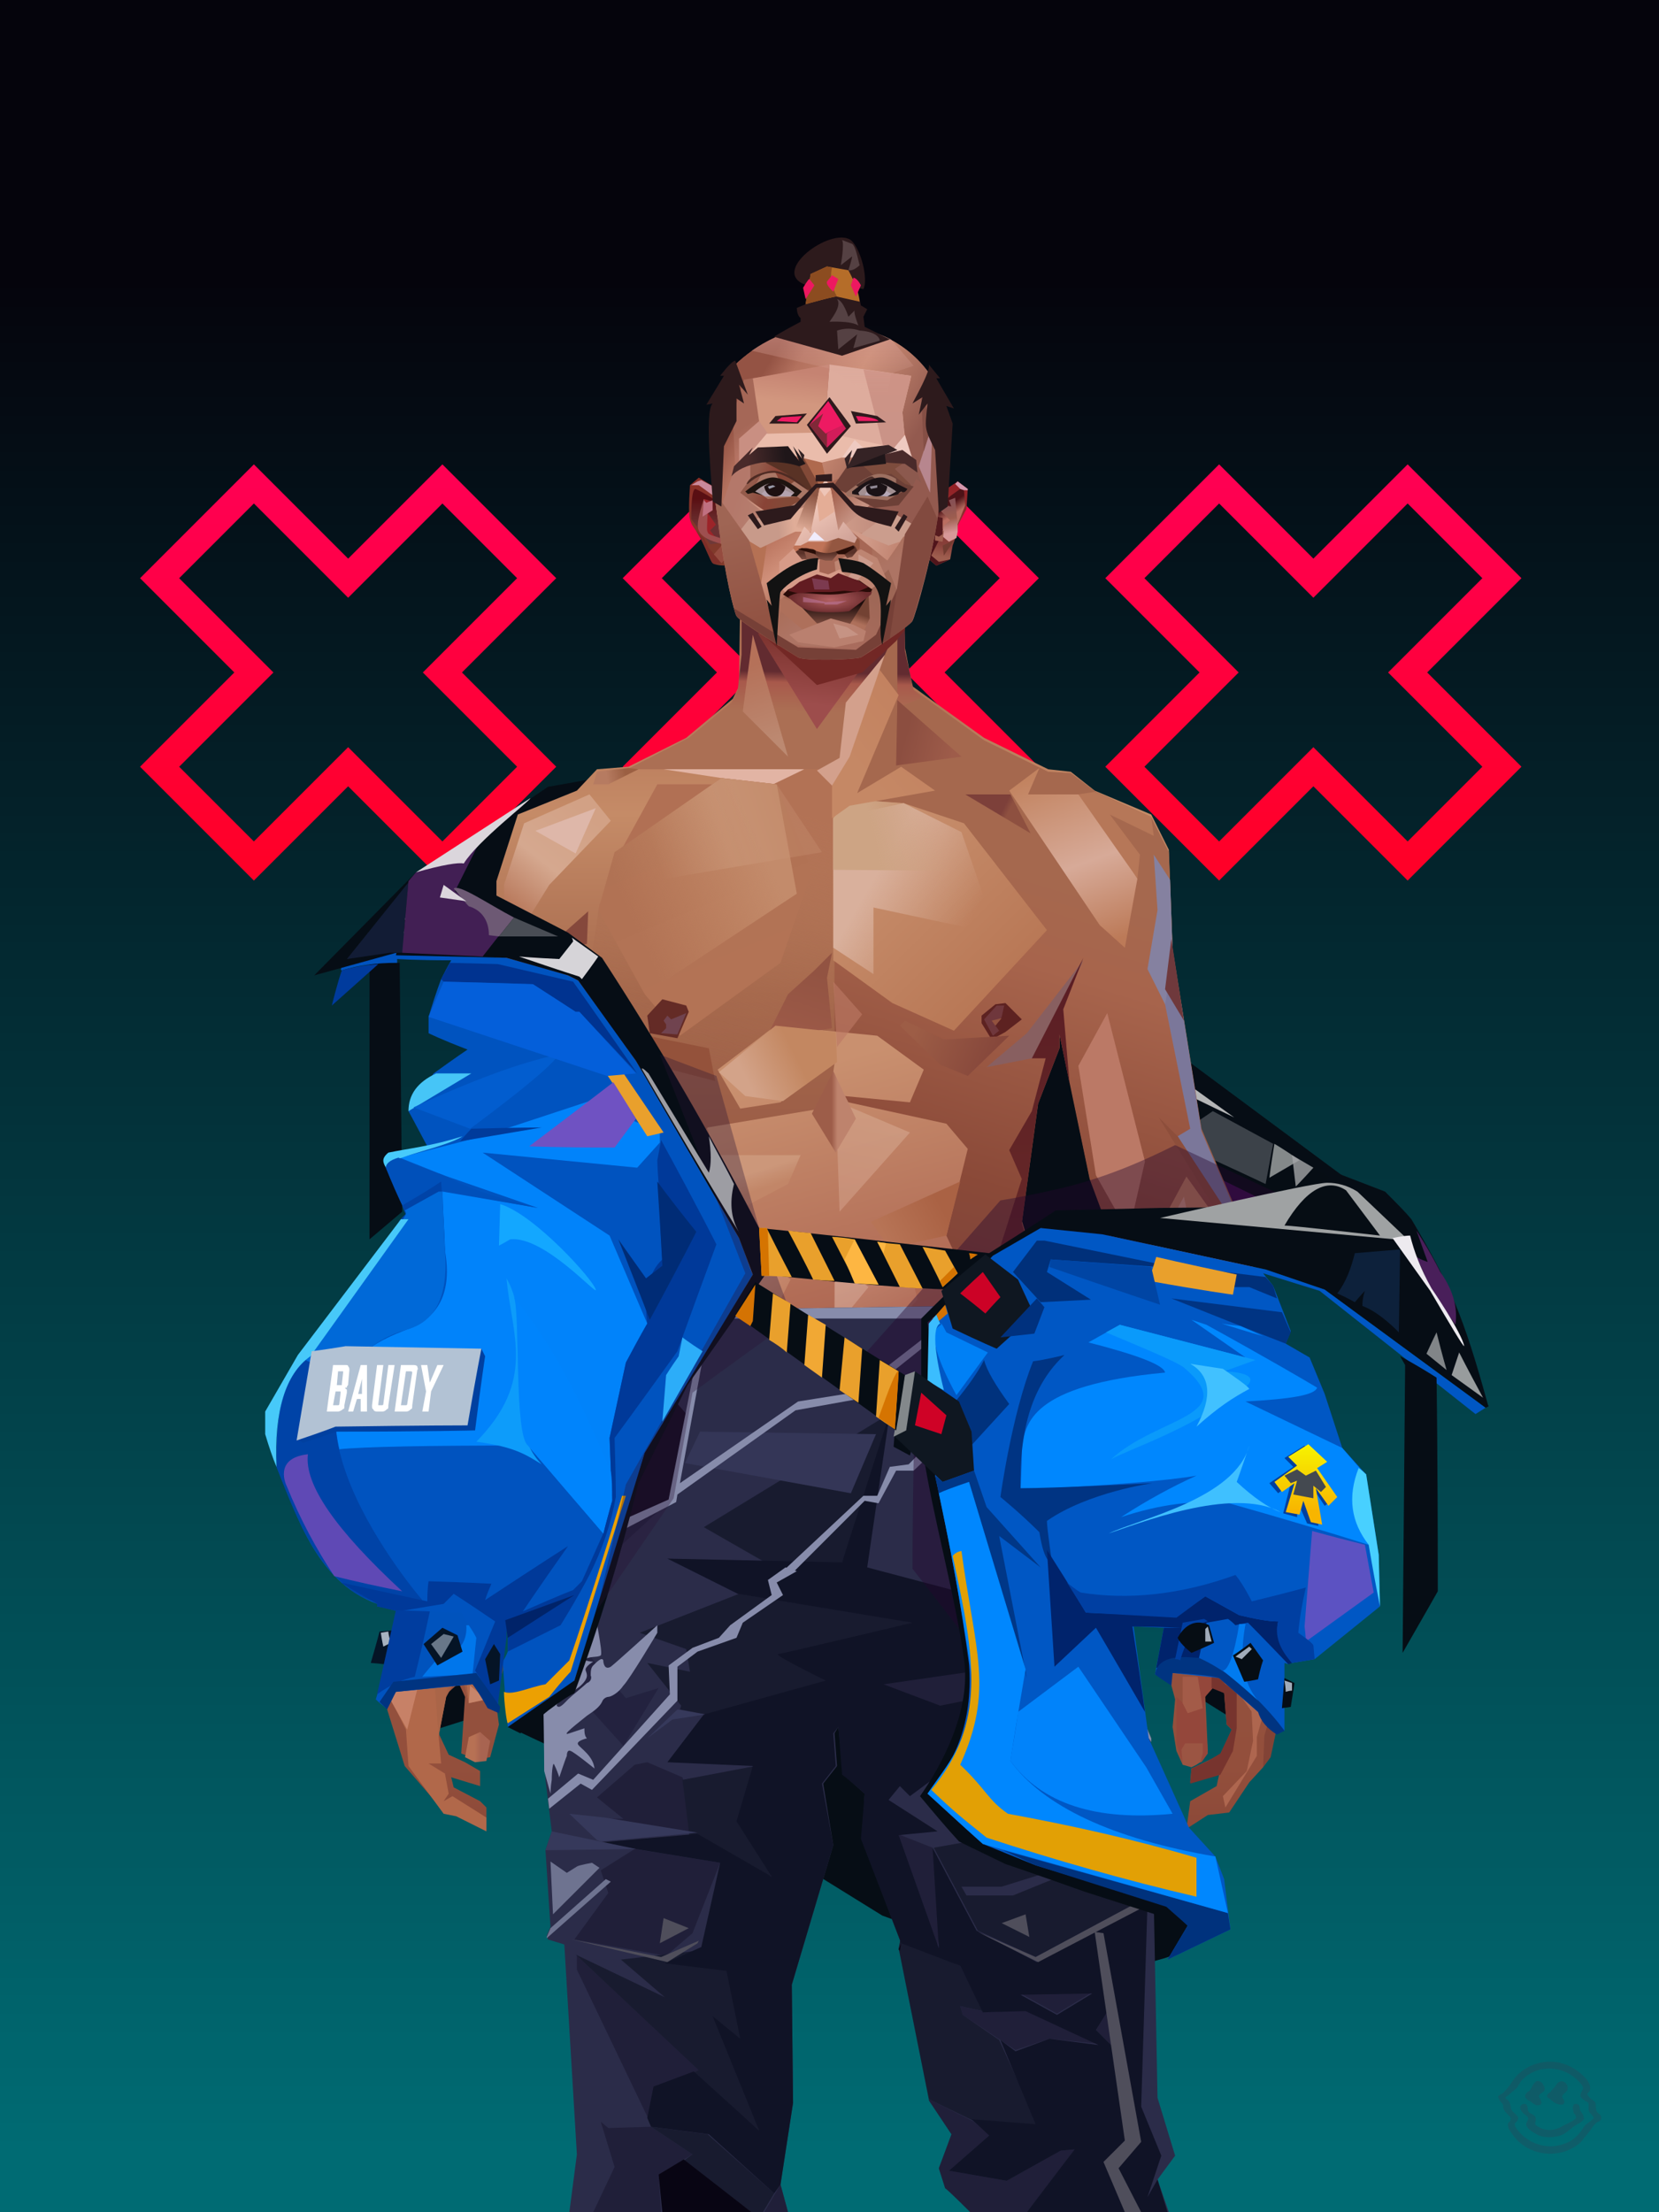 <?xml version="1.0" encoding="UTF-8"?><svg width="1320px" height="1760px" viewBox="0 0 1320 1760" version="1.1" xmlns="http://www.w3.org/2000/svg" xmlns:xlink="http://www.w3.org/1999/xlink"><defs><linearGradient x1="50%" y1="0%" x2="50%" y2="100%" id="id-30362"><stop stop-color="#748198" offset="0%"></stop><stop stop-color="#455471" offset="100%"></stop></linearGradient><rect width="1321" height="1763" x="0" y="0" id="id-30363"></rect><pattern width="258" height="258" x="-258" y="-258" id="id-30364"></pattern><linearGradient x1="50%" y1="98%" x2="50%" y2="12%" id="id-30366"><stop stop-color="#006B73" offset="0%"></stop><stop stop-color="#05040C" offset="100%"></stop></linearGradient><linearGradient x1="0%" y1="50%" x2="100%" y2="50%" id="id-30367"><stop stop-color="#FF0052" offset="0%"></stop><stop stop-color="#FF0028" offset="100%"></stop></linearGradient><filter width="152%" height="152%" x="-26%" y="-26%" id="id-30368" filterUnits="objectBoundingBox"><feGaussianBlur in="SourceGraphic" stdDeviation="21"></feGaussianBlur></filter><filter width="152%" height="152%" x="-26%" y="-26%" id="id-30369" filterUnits="objectBoundingBox"><feGaussianBlur in="SourceGraphic" stdDeviation="21"></feGaussianBlur></filter><filter width="152%" height="152%" x="-26%" y="-26%" id="id-30370" filterUnits="objectBoundingBox"><feGaussianBlur in="SourceGraphic" stdDeviation="21"></feGaussianBlur></filter></defs><g stroke="none" stroke-width="1" fill="none" id="id-30371" fill-rule="evenodd"><g transform=" translate(0,-3)" id="id-30372"><g id="id-30373"><use fill="url(#id-30362)" xlink:href="#id-30363"></use><use fill="url(#id-30364)" fill-opacity="0.330" xlink:href="#id-30363"></use></g><g transform=" translate(0,3)" id="id-30376"><rect fill="url(#id-30366)" width="1320" height="1760" x="0" y="0" id="id-30373"></rect><g transform=" translate(885,385)" id="id-30378"><polygon points="85 150 10 75 85 0 160 75 235 0 310 75 235 150 310 225 235 300 160 225 85 300 10 225" transform=" translate(160,150) rotate(-270) translate(-160,-150)" stroke="#FF7796" stroke-width="13" id="id-30379"></polygon><path d=" M 80,295 L 155,370 L 221,305 L 146,230 L 221,154 L 156,89 L 80,164 L 80,295 Z M 80,145 L 156,70 L 240,154 L 165,230 L 240,305 L 155,389 L 80,314 L 80,145 Z" transform=" translate(160,230) rotate(-270) translate(-160,-230)" fill="#CF1B44" id="id-30379" fill-rule="nonzero"></path><polygon points="85 150 10 75 85 0 160 75 235 0 310 75 235 150 310 225 235 300 160 225 85 300 10 225" transform=" translate(160,150) rotate(-270) translate(-160,-150)" stroke="url(#id-30367)" stroke-width="22" id="id-30379" filter="url(#id-30368)"></polygon></g><g transform=" translate(501,385)" id="id-30383"><polygon points="85 150 10 75 85 0 160 75 235 0 310 75 235 150 310 225 235 300 160 225 85 300 10 225" transform=" translate(160,150) rotate(-270) translate(-160,-150)" stroke="#FF7796" stroke-width="13" id="id-30379"></polygon><path d=" M 80,295 L 155,370 L 221,305 L 146,230 L 221,154 L 156,89 L 80,164 L 80,295 Z M 80,145 L 156,70 L 240,154 L 165,230 L 240,305 L 155,389 L 80,314 L 80,145 Z" transform=" translate(160,230) rotate(-270) translate(-160,-230)" fill="#CF1B44" id="id-30379" fill-rule="nonzero"></path><polygon points="85 150 10 75 85 0 160 75 235 0 310 75 235 150 310 225 235 300 160 225 85 300 10 225" transform=" translate(160,150) rotate(-270) translate(-160,-150)" stroke="url(#id-30367)" stroke-width="22" id="id-30379" filter="url(#id-30369)"></polygon></g><g transform=" translate(117,385)" id="id-30388"><polygon points="85 150 10 75 85 0 160 75 235 0 310 75 235 150 310 225 235 300 160 225 85 300 10 225" transform=" translate(160,150) rotate(-270) translate(-160,-150)" stroke="#FF7796" stroke-width="13" id="id-30379"></polygon><path d=" M 80,295 L 155,370 L 221,305 L 146,230 L 221,154 L 156,89 L 80,164 L 80,295 Z M 80,145 L 156,70 L 240,154 L 165,230 L 240,305 L 155,389 L 80,314 L 80,145 Z" transform=" translate(160,230) rotate(-270) translate(-160,-230)" fill="#CF1B44" id="id-30379" fill-rule="nonzero"></path><polygon points="85 150 10 75 85 0 160 75 235 0 310 75 235 150 310 225 235 300 160 225 85 300 10 225" transform=" translate(160,150) rotate(-270) translate(-160,-150)" stroke="url(#id-30367)" stroke-width="22" id="id-30379" filter="url(#id-30370)"></polygon></g></g></g></g><defs></defs><g transform=" translate(319,613)" id="id-109970"><polygon points="600 342 595 202 622 228 750 323 701 347" fill="#060D15" id="id-109971"></polygon><path d=" M 383,911 L 312,867 L 86,761 L 87,631 L 75,748 L 15,767 L 1,731 L 94,133 L 19,79 L 117,13 L 190,0 L 516,196 L 640,266 L 550,593 L 685,769 L 629,734 L 628,690 L 540,628 L 629,905 C 633,920 632,930 627,935 C 622,941 607,946 583,951 L 522,962 L 383,911 Z" fill="#060D15"></path><path d=" M 770,361 C 660,355 605,352 605,352 C 603,282 602,246 602,246 L 625,259 L 747,328 C 762,350 770,361 770,361 Z" fill="#060D14" id="id-109972"></path><path d=" M 597,298 C 664,331 697,347 697,347 L 595,348 L 597,298 Z" fill="#380F4A" id="id-109973"></path><path d=" M 612,294 C 663,317 688,329 688,329 C 692,307 694,297 694,297 L 646,271 C 624,286 612,294 612,294 Z" fill="#3C4249" id="id-109974"></path><path d=" M 695,297 C 692,315 691,324 691,324 L 715,310 C 702,301 695,297 695,297 Z" fill="#A4A7A8" fill-opacity="0.800" id="id-109975"></path><path d=" M 712,331 C 710,314 709,306 709,306 L 726,316 C 717,326 712,331 712,331 Z" fill="#A4A5A7" fill-opacity="0.800" id="id-109976"></path><path d=" M 599,226 C 599,239 599,245 599,245 C 642,266 663,276 663,276 L 606,235 C 601,229 599,226 599,226 Z" fill="#B4B5B6" id="id-109977"></path></g><defs><linearGradient x1="50%" y1="6%" x2="50%" y2="100%" id="id-110524"><stop stop-color="#B37355" offset="0%"></stop><stop stop-color="#C58B67" offset="8%"></stop><stop stop-color="#A5684C" offset="20%"></stop><stop stop-color="#975844" offset="34%"></stop><stop stop-color="#934F3C" offset="71%"></stop><stop stop-color="#602521" offset="100%"></stop></linearGradient><linearGradient x1="50%" y1="-10%" x2="50%" y2="84%" id="id-110525"><stop stop-color="#A86549" offset="0%"></stop><stop stop-color="#C1845E" offset="49%"></stop><stop stop-color="#AB6A54" offset="100%"></stop></linearGradient><linearGradient x1="57%" y1="50%" x2="47%" y2="56%" id="id-110526"><stop stop-color="#7A3A33" offset="0%"></stop><stop stop-color="#783731" offset="100%"></stop></linearGradient><linearGradient x1="45%" y1="35%" x2="55%" y2="47%" id="id-110527"><stop stop-color="#A66552" offset="0%"></stop><stop stop-color="#824237" offset="100%"></stop></linearGradient><linearGradient x1="54%" y1="31%" x2="47%" y2="81%" id="id-110528"><stop stop-color="#A5684E" offset="0%"></stop><stop stop-color="#A7644C" offset="20%"></stop><stop stop-color="#8A4938" offset="71%"></stop><stop stop-color="#854739" offset="81%"></stop><stop stop-color="#824036" offset="100%"></stop></linearGradient><linearGradient x1="43%" y1="38%" x2="54%" y2="44%" id="id-110529"><stop stop-color="#AA6548" offset="0%"></stop><stop stop-color="#9E5B43" offset="100%"></stop></linearGradient><linearGradient x1="46%" y1="8%" x2="58%" y2="82%" id="id-110530"><stop stop-color="#C9906F" offset="0%"></stop><stop stop-color="#A45848" offset="100%"></stop></linearGradient><linearGradient x1="50%" y1="41%" x2="49%" y2="65%" id="id-110531"><stop stop-color="#622B30" offset="0%"></stop><stop stop-color="#A8594B" offset="27%"></stop><stop stop-color="#AB6F54" offset="100%"></stop></linearGradient><linearGradient x1="63%" y1="4%" x2="25%" y2="77%" id="id-110532"><stop stop-color="#D2A185" offset="0%"></stop><stop stop-color="#D5A88F" offset="55%"></stop><stop stop-color="#B97A5D" offset="100%"></stop></linearGradient><linearGradient x1="50%" y1="23%" x2="41%" y2="77%" id="id-110533"><stop stop-color="#7F3531" offset="0%"></stop><stop stop-color="#9D4D4C" offset="100%"></stop></linearGradient><linearGradient x1="47%" y1="22%" x2="55%" y2="89%" id="id-110534"><stop stop-color="#B57159" offset="0%"></stop><stop stop-color="#BC8971" offset="100%"></stop></linearGradient><linearGradient x1="86%" y1="87%" x2="11%" y2="66%" id="id-110535"><stop stop-color="#9E5C4A" offset="0%"></stop><stop stop-color="#8C4E40" offset="100%"></stop></linearGradient><linearGradient x1="71%" y1="11%" x2="50%" y2="100%" id="id-110536"><stop stop-color="#B27255" offset="0%"></stop><stop stop-color="#A5684C" offset="100%" stop-opacity="0"></stop></linearGradient><linearGradient x1="66%" y1="46%" x2="56%" y2="43%" id="id-110537"><stop stop-color="#8E5040" offset="0%"></stop><stop stop-color="#7D403A" offset="100%"></stop></linearGradient><linearGradient x1="100%" y1="41%" x2="50%" y2="63%" id="id-110538"><stop stop-color="#712725" offset="0%"></stop><stop stop-color="#732825" offset="100%"></stop></linearGradient><linearGradient x1="69%" y1="20%" x2="50%" y2="100%" id="id-110539"><stop stop-color="#925342" offset="0%"></stop><stop stop-color="#9D5A48" offset="100%"></stop></linearGradient><linearGradient x1="36%" y1="20%" x2="57%" y2="81%" id="id-110540"><stop stop-color="#B07254" offset="0%"></stop><stop stop-color="#B37355" offset="100%"></stop></linearGradient><linearGradient x1="26%" y1="83%" x2="92%" y2="50%" id="id-110541"><stop stop-color="#C48864" offset="0%" stop-opacity="0"></stop><stop stop-color="#C38B6B" offset="99%"></stop></linearGradient><linearGradient x1="17%" y1="56%" x2="85%" y2="45%" id="id-110542"><stop stop-color="#D0A183" offset="0%" stop-opacity="0"></stop><stop stop-color="#D0A183" offset="51%"></stop><stop stop-color="#C68E6E" offset="100%"></stop></linearGradient><linearGradient x1="17%" y1="24%" x2="74%" y2="87%" id="id-110543"><stop stop-color="#C78E6C" offset="0%"></stop><stop stop-color="#B87755" offset="100%"></stop></linearGradient><linearGradient x1="26%" y1="42%" x2="80%" y2="75%" id="id-110544"><stop stop-color="#D9B09C" offset="0%"></stop><stop stop-color="#D5A88F" offset="100%" stop-opacity="0"></stop></linearGradient><linearGradient x1="29%" y1="56%" x2="77%" y2="50%" id="id-110545"><stop stop-color="#CDA484" offset="0%"></stop><stop stop-color="#CB9D7C" offset="100%" stop-opacity="0"></stop></linearGradient><linearGradient x1="74%" y1="24%" x2="34%" y2="74%" id="id-110546"><stop stop-color="#C38260" offset="0%"></stop><stop stop-color="#C58865" offset="100%"></stop></linearGradient><linearGradient x1="66%" y1="100%" x2="40%" y2="0%" id="id-110547"><stop stop-color="#BC7A58" offset="0%"></stop><stop stop-color="#D7AA98" offset="46%"></stop><stop stop-color="#C28360" offset="100%"></stop></linearGradient><linearGradient x1="52%" y1="13%" x2="59%" y2="75%" id="id-110548"><stop stop-color="#92463B" offset="0%"></stop><stop stop-color="#AF684F" offset="100%"></stop></linearGradient><linearGradient x1="28%" y1="76%" x2="73%" y2="20%" id="id-110549"><stop stop-color="#B87356" offset="0%"></stop><stop stop-color="#91453A" offset="67%"></stop><stop stop-color="#A15745" offset="100%"></stop></linearGradient><linearGradient x1="50%" y1="0%" x2="50%" y2="100%" id="id-110550"><stop stop-color="#9A5242" offset="0%"></stop><stop stop-color="#6C2B27" offset="100%"></stop></linearGradient><linearGradient x1="66%" y1="59%" x2="24%" y2="66%" id="id-110551"><stop stop-color="#A36149" offset="0%"></stop><stop stop-color="#C07F5D" offset="100%"></stop></linearGradient><linearGradient x1="41%" y1="11%" x2="55%" y2="61%" id="id-110552"><stop stop-color="#CD9781" offset="0%"></stop><stop stop-color="#B4705C" offset="100%"></stop></linearGradient><linearGradient x1="19%" y1="58%" x2="66%" y2="43%" id="id-110553"><stop stop-color="#D3A389" offset="0%"></stop><stop stop-color="#C38761" offset="100%"></stop></linearGradient><linearGradient x1="73%" y1="50%" x2="30%" y2="53%" id="id-110554"><stop stop-color="#9B5F42" offset="0%"></stop><stop stop-color="#B67B61" offset="100%"></stop></linearGradient><linearGradient x1="31%" y1="0%" x2="50%" y2="100%" id="id-110555"><stop stop-color="#D5A897" offset="0%"></stop><stop stop-color="#D1A08E" offset="100%"></stop></linearGradient><linearGradient x1="29%" y1="43%" x2="65%" y2="100%" id="id-110556"><stop stop-color="#D29D85" offset="0%"></stop><stop stop-color="#C18265" offset="100%"></stop></linearGradient><linearGradient x1="13%" y1="78%" x2="84%" y2="50%" id="id-110557"><stop stop-color="#B77456" offset="0%"></stop><stop stop-color="#AA6244" offset="100%"></stop></linearGradient><linearGradient x1="50%" y1="0%" x2="36%" y2="100%" id="id-110558"><stop stop-color="#D1A187" offset="0%"></stop><stop stop-color="#CC957E" offset="100%"></stop></linearGradient><linearGradient x1="50%" y1="28%" x2="64%" y2="55%" id="id-110559"><stop stop-color="#CF9D80" offset="0%"></stop><stop stop-color="#C38869" offset="100%"></stop></linearGradient><linearGradient x1="40%" y1="55%" x2="62%" y2="71%" id="id-110560"><stop stop-color="#B47251" offset="0%"></stop><stop stop-color="#BA7B58" offset="100%"></stop></linearGradient><linearGradient x1="9%" y1="37%" x2="88%" y2="55%" id="id-110561"><stop stop-color="#9D5D46" offset="0%"></stop><stop stop-color="#86473B" offset="100%"></stop></linearGradient><linearGradient x1="62%" y1="19%" x2="50%" y2="100%" id="id-110562"><stop stop-color="#B06A4D" offset="0%"></stop><stop stop-color="#8E483A" offset="100%"></stop></linearGradient><linearGradient x1="45%" y1="18%" x2="51%" y2="67%" id="id-110563"><stop stop-color="#D29F88" offset="0%"></stop><stop stop-color="#BE7F5D" offset="100%"></stop></linearGradient><linearGradient x1="50%" y1="43%" x2="50%" y2="100%" id="id-110564"><stop stop-color="#CA9076" offset="0%"></stop><stop stop-color="#AB6344" offset="100%"></stop></linearGradient><linearGradient x1="45%" y1="50%" x2="58%" y2="50%" id="id-110565"><stop stop-color="#9D5D49" offset="0%"></stop><stop stop-color="#BE836D" offset="100%"></stop></linearGradient><linearGradient x1="33%" y1="74%" x2="77%" y2="42%" id="id-110566"><stop stop-color="#A8644F" offset="0%"></stop><stop stop-color="#B6765A" offset="100%"></stop></linearGradient><linearGradient x1="63%" y1="59%" x2="38%" y2="59%" id="id-110567"><stop stop-color="#A86451" offset="0%"></stop><stop stop-color="#B77154" offset="100%"></stop></linearGradient><linearGradient x1="50%" y1="0%" x2="50%" y2="100%" id="id-110568"><stop stop-color="#BD907D" offset="0%"></stop><stop stop-color="#9E5744" offset="100%"></stop></linearGradient><linearGradient x1="47%" y1="47%" x2="53%" y2="50%" id="id-110569"><stop stop-color="#C19B86" offset="0%"></stop><stop stop-color="#9E5744" offset="100%"></stop></linearGradient><linearGradient x1="50%" y1="0%" x2="50%" y2="100%" id="id-110570"><stop stop-color="#AC6553" offset="0%"></stop><stop stop-color="#9E5644" offset="100%"></stop></linearGradient><linearGradient x1="50%" y1="0%" x2="50%" y2="100%" id="id-110571"><stop stop-color="#B28775" offset="0%"></stop><stop stop-color="#B68776" offset="100%"></stop></linearGradient><linearGradient x1="0%" y1="55%" x2="100%" y2="55%" id="id-110572"><stop stop-color="#A2675E" offset="0%"></stop><stop stop-color="#8F4F4C" offset="100%"></stop></linearGradient><linearGradient x1="50%" y1="0%" x2="50%" y2="100%" id="id-110573"><stop stop-color="#AF8873" offset="0%"></stop><stop stop-color="#93493E" offset="100%"></stop></linearGradient><linearGradient x1="49%" y1="20%" x2="52%" y2="96%" id="id-110574"><stop stop-color="#9B5650" offset="0%"></stop><stop stop-color="#984D3F" offset="100%"></stop></linearGradient><linearGradient x1="50%" y1="0%" x2="50%" y2="100%" id="id-110575"><stop stop-color="#5A1D24" offset="0%"></stop><stop stop-color="#72332B" offset="100%"></stop></linearGradient><linearGradient x1="33%" y1="47%" x2="59%" y2="56%" id="id-110576"><stop stop-color="#8E4D39" offset="0%"></stop><stop stop-color="#7C3A31" offset="100%"></stop></linearGradient></defs><g transform=" translate(304,473)" id="id-110577"><polygon points="174 662 139 824 137 906 146 1082 171 1154 176 1211 174 1230 175 1284 287 1284 284 1265 308 1195 306 1124 345 952 343 912 353 879 362 881 371 877 383 904 391 970 434 1079 457 1202 475 1252 475 1284 596 1284 600 1225 591 1146 609 1103 612 997 596 842 545 671 539 640 528 606 531 569 509 498 522 403 539 360 539 348 563 464 576 498 585 574 637 704 646 760 646 778 626 822 624 853 631 879 629 901 632 920 637 931 647 931 657 920 655 877 659 867 670 874 672 899 676 903 667 923 644 934 643 945 666 939 664 948 643 960 640 982 657 971 674 969 690 945 701 933 704 926 707 923 713 892 718 871 704 832 696 786 703 768 693 725 693 521 652 425 629 282 626 203 612 175 567 156 548 141 530 139 479 114 422 73 416 42 415 1 285 0 284 73 279 83 242 114 196 137 171 139 155 156 108 175 91 228 91 287 68 431 30 516 23 602 28 725 16 764 21 782 0 874 18 932 49 968 59 970 83 982 83 965 78 960 57 949 55 941 78 948 78 936 66 929 53 923 45 906 51 875 61 866 66 877 63 922 75 927 86 925 93 899 90 877 96 856 96 824 75 778 77 738 108 637 139 562 142 495 159 458 180 358 199 403 203 461 211 504 188 564 191 608" fill="url(#id-110524)" id="id-110578"></polygon><polygon points="91 287 68 431 30 516 23 602 72 688 117 614 98 452 109 469 123 336 102 372 109 294 88 309 109 285" fill="url(#id-110525)" id="id-110578"></polygon><polygon points="383 906 391 972 434 1081 457 1204 475 1254 475 1287 596 1287 600 1226 591 1148 609 1105 612 999 602 904 584 908 584 846 535 683 456 705 382 878" fill="url(#id-110526)" id="id-110578"></polygon><polygon points="137 907 146 1083 171 1156 176 1212 174 1232 175 1286 175 1287 287 1287 284 1266 308 1197 306 1126 345 954 343 923 293 814 263 724 247 711" fill="url(#id-110527)" id="id-110578"></polygon><polygon points="545 673 539 641 528 608 531 571 509 500 522 405 539 361 539 350 563 465 576 500 601 540 660 491 688 529 652 427 629 283 626 205 612 177 568 157 548 142 530 141 479 116 422 75 416 44 415 3 360 3 360 715 462 724" fill="url(#id-110528)" id="id-110578"></polygon><polygon points="83 984 59 972 49 970 21 932 19 903 7 879 0 874 11 824 38 786 38 814 56 786 78 800 91 822 83 879 69 882 63 855 51 877 45 908 47 930 37 930 50 938 53 954 49 960 56 956 83 973" fill="#B1684A" id="id-110583"></polygon><polygon points="66 855 69 882 63 855 51 877 45 908 42 870 58 825" fill="url(#id-110529)" id="id-110583"></polygon><polygon points="83 879 69 882 70 868" fill="#C7846A" id="id-110583"></polygon><polygon points="481 376 513 349 558 291 522 368" fill="#885F60" id="id-110586"></polygon><polygon points="313 697 260 560 246 448 259 424 355 408 361 366 317 404 285 409 267 378 313 343 394 351 431 378 420 404 368 399 371 404 449 421 466 441 449 510 466 547 406 697 358 717" fill="url(#id-110530)" id="id-110587"></polygon><polygon points="410 90 430 82 423 76 416 45 416 7 286 9 286 48 283 76 278 86 244 114 195 139 366 139 390 70 410 26" fill="url(#id-110531)" id="id-110588"></polygon><polygon points="182 180 133 231 97 289 97 231 113 182 165 159" fill="url(#id-110532)" id="id-110589"></polygon><polygon points="346 107 384 55 409 31 414 23 299 31" fill="url(#id-110533)" id="id-110590"></polygon><polygon points="287 93 295 32 323 129" fill="url(#id-110534)" id="id-110591"></polygon><polygon points="336 139 314 151 270 146 224 139" fill="#E2B4A4" id="id-110592"></polygon><polygon points="410 84 409 136 461 129" fill="url(#id-110535)" id="id-110593"></polygon><polygon points="173 246 167 286 191 351 263 386 328 330 359 330 359 152 348 139 336 139 309 152" fill="url(#id-110536)" id="id-110594"></polygon><polygon points="464 159 516 190 500 159" fill="url(#id-110537)" id="id-110595"></polygon><polygon points="302 31 346 72 382 62 409 37 416 28 416 13" fill="url(#id-110538)" id="id-110596"></polygon><polygon points="263 151 191 202 219 151" fill="#B17054" id="id-110597"></polygon><polygon points="154 206 170 170 122 188" fill="#DEB7A9" id="id-110598"></polygon><polygon points="358 285 344 299 323 318 305 354 358 345 354 305" fill="url(#id-110539)" id="id-110599"></polygon><polygon points="260 361 265 387 203 371 191 347" fill="#94523B" id="id-110600"></polygon><polygon points="198 362 181 359 167 284" fill="#5E2227" id="id-110601"></polygon><polygon points="477 341 477 335 488 326 496 325 509 338 496 348 485 354" fill="#5D2221" id="id-110602"></polygon><polygon points="314 151 342 220 317 293 237 351 209 318 172 251 185 205 270 146" fill="url(#id-110540)" id="id-110603"></polygon><polygon points="314 151 330 238 209 318 172 251 185 205 270 146" fill="url(#id-110541)" id="id-110603"></polygon><polygon points="314 151 350 205 220 227 185 205 270 146" fill="url(#id-110542)" opacity="0.369" id="id-110603"></polygon><polygon points="211 335 223 322 242 327 244 332 235 353 213 349" fill="#642B26" id="id-110606"></polygon><polygon points="224 339 226 342 226 345 222 349 235 350 242 333 230 338 227 335" fill="#70434F" id="id-110607"></polygon><polygon points="488 343 491 347 486 351 479 338 489 327 495 327 493 336" fill="#6F373C" id="id-110608"></polygon><polygon points="485 339 488 343 493 337" fill="#92523E" id="id-110609"></polygon><polygon points="359 162 359 291 406 325 455 347 529 267 463 182 415 166" fill="url(#id-110543)" id="id-110610"></polygon><polygon points="359 178 359 281 391 302 391 249 489 270 461 189 415 166" fill="url(#id-110544)" id="id-110610"></polygon><polygon points="359 178 359 219 472 220 461 189 415 166 371 163" fill="url(#id-110545)" id="id-110610"></polygon><polygon points="358 178 372 168 440 156 413 137 378 158 411 80 396 60 358 146" fill="url(#id-110546)" id="id-110613"></polygon><polygon points="346 140 358 152 372 129 400 48 369 86 364 130" fill="#D3A08C" id="id-110614"></polygon><polygon points="591 281 601 226 559 159 514 159 523 138 499 156 571 263" fill="url(#id-110547)" id="id-110615"></polygon><polygon points="609 298 626 332 629 285 627 227 614 207 617 251" fill="#8581A0" id="id-110616"></polygon><polygon points="554 159 567 157 612 177 614 192 579 175 603 207 601 226" fill="#B67758" id="id-110617"></polygon><polygon points="641 823 648 826 697 896 713 873 682 781" fill="url(#id-110548)" id="id-110618"></polygon><polygon points="625 840 700 762 688 738 679 784 648 776 626 822" fill="url(#id-110549)" id="id-110618"></polygon><polygon points="648 862 648 845 661 825 661 870 654 878 657 922 652 929 637 929 632 914 632 893 632 877 644 888" fill="#94473B" id="id-110620"></polygon><polygon points="554 375 577 333 607 451 594 508 568 462" fill="#BB7966" id="id-110621"></polygon><polygon points="623 326 643 425 633 431 693 523 652 427 636 326 625 315" fill="#7B779A" id="id-110622"></polygon><polygon points="628 274 638 339 623 314" fill="#6F393C" id="id-110623"></polygon><polygon points="693 523 695 567 685 525 618 416 633 431" fill="#8D4E3B" id="id-110624"></polygon><polygon points="640 463 599 539 601 571 634 655 646 703 650 754 658 640 660 491" fill="#BD7B5A" id="id-110625"></polygon><polygon points="610 531 648 646 652 546 638 479" fill="#CB937C" id="id-110625"></polygon><polygon points="693 748 677 730 677 700 660 491 685 525 691 552 684 727" fill="url(#id-110550)" id="id-110627"></polygon><polygon points="691 746 703 768 693 727 695 567 691 551 683 727" fill="#7E97BD" id="id-110628"></polygon><polygon points="260 559 310 683 355 716 263 713 238 685 195 582" fill="url(#id-110551)" id="id-110629"></polygon><polygon points="637 931 636 919 639 914 653 914 653 922 651 929 648 931 644 933" fill="#9B5543" id="id-110630"></polygon><polygon points="637 861 637 882 641 890 653 886 649 861" fill="#A35B48" id="id-110631"></polygon><polygon points="691 871 693 912 688 936 669 956 671 965 696 924 696 909 705 877" fill="#AE664F" id="id-110632"></polygon><polygon points="703 768 684 788 693 837 712 873 702 908 701 933 707 925 718 873 704 834 697 788" fill="#824336" id="id-110633"></polygon><polygon points="667 939 643 946 644 934 657 928 667 922 676 903 672 899 670 874 660 870 660 854 671 867 680 873 680 902 677 920" fill="#77342E" id="id-110634"></polygon><polygon points="361 510 359 634 426 561 420 535" fill="url(#id-110552)" opacity="0.626" id="id-110635"></polygon><polygon points="319 403 289 399 268 380 313 343 361 348 362 372" fill="url(#id-110553)" id="id-110636"></polygon><polygon points="171 141 168 151 180 151 204 139 196 138" fill="url(#id-110554)" id="id-110637"></polygon><polygon points="359 308 362 360 382 334" fill="#BB7863" opacity="0.625" id="id-110638"></polygon><polygon points="360 546 360 584 387 551 374 540" fill="url(#id-110555)" opacity="0.626" id="id-110639"></polygon><polygon points="346 542 360 547 373 540 360 534" fill="#763735" id="id-110640"></polygon><polygon points="325 545 277 503 259 561 308 579" fill="url(#id-110556)" opacity="0.758" id="id-110641"></polygon><polygon points="389 499 460 467 449 510 404 520" fill="url(#id-110557)" id="id-110642"></polygon><polygon points="364 491 361 403 420 428" fill="url(#id-110558)" opacity="0.758" id="id-110643"></polygon><polygon points="262 446 333 446 323 469 279 492" fill="url(#id-110559)" opacity="0.758" id="id-110644"></polygon><polygon points="259 425 279 496 259 561 236 528 213 443 227 425 243 447" fill="url(#id-110560)" id="id-110645"></polygon><polygon points="412 343 444 374 466 383 499 351 447 354 416 339" fill="url(#id-110561)" id="id-110646"></polygon><polygon points="164 252 163 278 128 284" fill="#85483C" id="id-110647"></polygon><polygon points="58 478 88 441 88 416 69 430 66 456" fill="url(#id-110562)" id="id-110648"></polygon><polygon points="76 684 69 634 61 517 89 474 111 569" fill="url(#id-110563)" id="id-110649"></polygon><polygon points="53 489 47 539 69 635 76 684 53 760 40 781 16 766 28 727 23 604 28 544" fill="url(#id-110564)" id="id-110650"></polygon><polygon points="136 452 127 497 153 460 177 340 170 300" fill="#965744" id="id-110651"></polygon><polygon points="181 359 159 460 143 497 142 514 123 532 109 514 108 490 127 497 153 460 177 340" fill="#8D4E42" id="id-110651"></polygon><polygon points="38 747 28 772 38 788 44 772" fill="#BB775C" id="id-110653"></polygon><polygon points="359 379 342 413 361 444 377 417" fill="url(#id-110565)" id="id-110654"></polygon><polygon points="196 581 260 561 229 519" fill="url(#id-110566)" id="id-110655"></polygon><polygon points="74 929 66 925 69 909 78 905 86 912 83 928" fill="url(#id-110567)" id="id-110656"></polygon><polygon points="20 903 7 880 21 851 28 871" fill="#C78167" id="id-110657"></polygon><polygon points="218 1123 203 1040 191 913 171 1090 182 1169 230 1208 261 1237 270 1213 234 1175 212 1157 272 1191 281 1169" fill="url(#id-110568)" opacity="0.808" id="id-110658"></polygon><polygon points="182 1207 181 1155 213 1106 236 1166 230 1210" fill="#A8614D" id="id-110659"></polygon><polygon points="187 902 211 1137 227 1161 275 1187 299 1137 272 1009 299 918 269 791 211 836" fill="url(#id-110569)" id="id-110660"></polygon><polygon points="288 1079 311 1040 311 942 295 903 264 1019 275 1188 301 1137" fill="url(#id-110570)" id="id-110661"></polygon><polygon points="584 908 604 1008 608 1106 614 998 599 887" fill="#848BB1" id="id-110662"></polygon><polygon points="430 886 488 1140 535 1115 561 925 566 886 536 816 500 786" fill="url(#id-110571)" opacity="0.792" id="id-110663"></polygon><polygon points="581 921 588 1011 584 1112 576 1162 544 1046 566 886" fill="url(#id-110572)" id="id-110664"></polygon><polygon points="561 1247 518 1200 472 1112 494 931 505 931 594 1188 579 1244" fill="url(#id-110573)" id="id-110665"></polygon><polygon points="531 1221 539 1263 536 1269 516 1287 509 1287 500 1263 513 1199 488 1226 462 1170 472 1101 427 1010 398 877 469 771 518 739 536 818 500 787 433 890 477 1078 534 1212" fill="url(#id-110574)" id="id-110666"></polygon><polygon points="321 1058 284 852 258 721 266 733 371 879 362 883 354 881 343 914 345 954" fill="#995346" id="id-110667"></polygon><polygon points="429 1068 424 875 536 705 454 704 380 865 384 906 391 972" fill="#9E5752" opacity="0.394" id="id-110668"></polygon><polygon points="175 1262 194 1287 206 1287 225 1226 213 1249 175 1221 174 1232" fill="#743428" id="id-110669"></polygon><polygon points="528 1227 554 1234 569 1169 549 1168" fill="#AC7064" id="id-110670"></polygon><polygon points="546 678 545 672 539 641 528 608 531 571 509 500 522 405 539 361 539 350 547 389 542 330 558 289 517 369 528 369 517 411 499 442 509 465 488 531 507 525 522 585 449 724" fill="url(#id-110575)" id="id-110578"></polygon><polygon points="402 722 490 609 522 585 449 723" fill="#94493C" id="id-110672"></polygon><polygon points="174 664 139 826 137 907 139 937 238 690 352 886 354 881 362 883 371 879 383 906 471 773 548 712 596 844 545 673 539 641 478 697 449 723 278 705 232 657 188 566 191 610" fill="url(#id-110576)" id="id-110578"></polygon><polygon points="189 616 211 620 190 586 190 609" fill="#813F3A" id="id-110674"></polygon><polygon points="139 836 225 709 167 697 139 826" fill="#753E2A" id="id-110675"></polygon><polygon points="518 734 596 843 547 678" fill="#622B30" id="id-110676"></polygon><polygon points="415 778 447 726 314 744 329 762" fill="#A6564C" opacity="0.520" id="id-110578"></polygon><polygon points="411 685 463 666 456 573" fill="#7A3B33" id="id-110678"></polygon></g><defs><linearGradient x1="53%" y1="5%" x2="47%" y2="91%" id="id-111278"><stop stop-color="#932126" offset="0%"></stop><stop stop-color="#873F39" offset="82%"></stop><stop stop-color="#9E5E4F" offset="100%"></stop></linearGradient><linearGradient x1="62%" y1="61%" x2="50%" y2="36%" id="id-111279"><stop stop-color="#BA6E61" offset="0%"></stop><stop stop-color="#4D1217" offset="100%"></stop></linearGradient><linearGradient x1="50%" y1="13%" x2="57%" y2="81%" id="id-111280"><stop stop-color="#885154" offset="0%"></stop><stop stop-color="#9E5E4F" offset="52%"></stop><stop stop-color="#D79898" offset="100%"></stop></linearGradient><linearGradient x1="50%" y1="0%" x2="54%" y2="88%" id="id-111281"><stop stop-color="#8B2F27" offset="0%"></stop><stop stop-color="#803A2B" offset="100%"></stop></linearGradient><linearGradient x1="36%" y1="75%" x2="36%" y2="18%" id="id-111282"><stop stop-color="#6F3938" offset="0%"></stop><stop stop-color="#590F13" offset="100%"></stop></linearGradient><linearGradient x1="33%" y1="21%" x2="62%" y2="79%" id="id-111283"><stop stop-color="#A56757" offset="0%"></stop><stop stop-color="#B57363" offset="10%"></stop><stop stop-color="#B9735D" offset="53%"></stop><stop stop-color="#D0907A" offset="70%"></stop><stop stop-color="#AA6E5A" offset="88%"></stop><stop stop-color="#AD7464" offset="100%"></stop></linearGradient><linearGradient x1="28%" y1="56%" x2="79%" y2="54%" id="id-111284"><stop stop-color="#C89A8A" offset="0%"></stop><stop stop-color="#E0AD98" offset="16%"></stop><stop stop-color="#C08C7D" offset="100%"></stop></linearGradient><linearGradient x1="68%" y1="59%" x2="18%" y2="46%" id="id-111285"><stop stop-color="#B78372" offset="0%"></stop><stop stop-color="#B4786A" offset="100%"></stop></linearGradient><linearGradient x1="26%" y1="17%" x2="91%" y2="50%" id="id-111286"><stop stop-color="#945344" offset="0%"></stop><stop stop-color="#B3715E" offset="16%"></stop><stop stop-color="#CB8C74" offset="51%"></stop><stop stop-color="#935A4F" offset="100%"></stop></linearGradient><linearGradient x1="45%" y1="16%" x2="52%" y2="84%" id="id-111287"><stop stop-color="#9F6554" offset="0%"></stop><stop stop-color="#925343" offset="100%"></stop></linearGradient><linearGradient x1="91%" y1="32%" x2="50%" y2="77%" id="id-111288"><stop stop-color="#9D6655" offset="0%"></stop><stop stop-color="#A96C5D" offset="100%"></stop></linearGradient><linearGradient x1="72%" y1="40%" x2="61%" y2="55%" id="id-111289"><stop stop-color="#734233" offset="0%"></stop><stop stop-color="#AE705B" offset="100%"></stop></linearGradient><linearGradient x1="50%" y1="33%" x2="50%" y2="100%" id="id-111290"><stop stop-color="#1E0D0C" offset="0%"></stop><stop stop-color="#7F4D40" offset="100%"></stop></linearGradient><linearGradient x1="34%" y1="50%" x2="87%" y2="60%" id="id-111291"><stop stop-color="#D09A88" offset="0%"></stop><stop stop-color="#C38774" offset="100%"></stop></linearGradient><linearGradient x1="14%" y1="54%" x2="60%" y2="65%" id="id-111292"><stop stop-color="#945B4B" offset="0%"></stop><stop stop-color="#894336" offset="50%"></stop><stop stop-color="#824937" offset="100%"></stop></linearGradient><linearGradient x1="50%" y1="0%" x2="50%" y2="100%" id="id-111293"><stop stop-color="#CE9386" offset="0%"></stop><stop stop-color="#C99387" offset="100%"></stop></linearGradient><linearGradient x1="50%" y1="9%" x2="44%" y2="54%" id="id-111294"><stop stop-color="#C58372" offset="0%"></stop><stop stop-color="#D2977F" offset="100%"></stop></linearGradient><linearGradient x1="61%" y1="87%" x2="61%" y2="8%" id="id-111295"><stop stop-color="#DEAC9D" offset="0%" stop-opacity="0"></stop><stop stop-color="#D69C96" offset="100%"></stop></linearGradient><radialGradient cx="50%" cy="39%" r="61%" id="id-111296" fx="50%" fy="39%" gradientTransform=" translate(0.500,0.392) scale(0.254,1) rotate(90) scale(1,3) translate(-0.500,-0.392)"><stop stop-color="#B36061" offset="0%"></stop><stop stop-color="#6C2C2E" offset="100%"></stop></radialGradient><linearGradient x1="67%" y1="12%" x2="50%" y2="100%" id="id-111297"><stop stop-color="#8D5644" offset="0%"></stop><stop stop-color="#E0AD98" offset="100%"></stop></linearGradient><linearGradient x1="45%" y1="50%" x2="56%" y2="52%" id="id-111298"><stop stop-color="#BF7357" offset="0%"></stop><stop stop-color="#945741" offset="100%"></stop></linearGradient><linearGradient x1="18%" y1="22%" x2="62%" y2="71%" id="id-111299"><stop stop-color="#A5624F" offset="0%"></stop><stop stop-color="#C59181" offset="100%"></stop></linearGradient><linearGradient x1="50%" y1="35%" x2="87%" y2="93%" id="id-111300"><stop stop-color="#EEC5B7" offset="0%"></stop><stop stop-color="#D1A398" offset="100%"></stop></linearGradient><linearGradient x1="50%" y1="115%" x2="50%" y2="50%" id="id-111301"><stop stop-color="#925F51" offset="0%"></stop><stop stop-color="#593128" offset="100%"></stop></linearGradient><linearGradient x1="73%" y1="44%" x2="22%" y2="46%" id="id-111302"><stop stop-color="#1F1619" offset="0%"></stop><stop stop-color="#492A2A" offset="100%"></stop></linearGradient></defs><g transform=" translate(548,259)" id="id-111303"><g id="id-111304"><g transform=" translate(0,121)" id="id-111305"><polygon points="199 13 214 3 222 9 221 25 214 38 214 43 210 54 208 65 197 70 190 64" fill="url(#id-111278)" id="id-111306"></polygon><polygon points="197 24 209 14 216 9 219 10 220 22 214 37 195 43" fill="url(#id-111279)" id="id-111307"></polygon><polygon points="203 38 208 34 199 25 203 22 209 23 207 18 212 16 214 38 214 43 213 48 207 51 201 46" fill="url(#id-111280)" id="id-111306"></polygon><polygon points="212 5 214 3 222 9 222 10 219 10 216 9" fill="#D497AD" id="id-111306"></polygon><polygon points="208 65 197 70 190 64 194 42 199 50 193 62 199 67" fill="#50151B" id="id-111306"></polygon><polygon points="203 62 202 54 211 50" fill="#723C31" id="id-111311"></polygon><polygon points="196 50 202 51 203 42 196 46" fill="#A06051" id="id-111312"></polygon><polygon points="194 45 199 47 202 45 202 32 197 31" fill="#561B1F" id="id-111313"></polygon><path d=" M 30,70 C 24,70 20,69 19,68 C 17,66 12,52 8,46 C 4,39 2,38 1,33 C 0,30 0,21 1,6 L 8,0 L 23,9 L 30,70 Z" fill="url(#id-111281)" id="id-111314"></path><polygon points="8 6 2 6 7 3 10 2 23 9 19 14" fill="#C9899B" id="id-111314"></polygon><path d=" M 26,68 C 23,69 20,69 19,68 C 17,66 12,52 8,46 C 7,44 6,43 6,42 C 9,45 10,47 12,48 C 13,50 14,52 16,56 L 26,68 Z" fill="#7E2E28" id="id-111314"></path><polygon points="26 68 29 65 27 53 20 61" fill="#954B3F" id="id-111314"></polygon><path d=" M 23,19 C 12,12 6,9 5,9 C 3,10 2,18 2,33 L 17,53 L 26,52 L 23,19 Z" fill="url(#id-111282)" id="id-111318"></path><polygon points="12 17 19 19 18 26 15 28 22 38 21 49 12 44" fill="#9C2429" id="id-111319"></polygon><path d=" M 27,53 C 16,50 10,47 8,42 C 6,38 8,30 12,17 L 15,23 C 15,36 14,42 15,43 C 15,45 18,46 25,48 L 27,53 Z" fill="#9E4F4F" id="id-111320"></path><polygon points="11 31 19 26 19 18 14 20 12 18" fill="#C07080" id="id-111321"></polygon><polygon points="20 46 17 42 22 37 25 48" fill="#6A3032" id="id-111322"></polygon></g><g transform=" translate(18,0)" id="id-111323"><path d=" M 20,231 C 18,227 11,201 5,153 C 3,140 2,128 1,117 C -1,91 4,63 8,49 C 9,46 16,35 16,34 C 30,20 56,0 94,0 C 157,0 178,45 181,51 C 183,57 183,111 181,144 C 178,177 162,232 160,235 C 158,239 124,261 119,264 C 113,266 74,267 69,264 C 64,261 22,235 20,231 Z" fill="url(#id-111283)" id="id-111324"></path><polygon points="7 140 17 117 33 106 149 120 167 144 154 168 73 161 39 177 29 171" fill="url(#id-111284)" id="id-111325"></polygon><polygon points="7 140 17 117 33 106 31 136 77 131 86 136 75 144 52 152 49 152 30 154 23 163" fill="url(#id-111285)" id="id-111325"></polygon><path d=" M 5,153 C 3,140 2,128 1,117 C -1,91 4,63 8,49 C 9,46 16,35 16,34 C 30,20 56,0 94,0 C 157,0 178,45 181,51 C 183,57 183,111 181,144 C 181,149 180,153 179,158 L 159,161 L 145,148 L 115,146 L 101,161 L 86,110 L 108,103 C 144,108 161,111 161,110 C 158,100 155,92 154,86 C 152,81 151,76 149,69 L 159,43 L 95,32 L 26,43 L 17,71 L 19,112 L 5,153 Z" fill="url(#id-111286)" id="id-111324"></path><polygon points="39 209 44 175 39 177 29 171" fill="#B57154" id="id-111325"></polygon><path d=" M 20,231 C 18,227 11,201 5,153 C 4,146 3,140 3,133 L 30,171 L 54,255 C 40,246 21,234 20,231 Z" fill="url(#id-111287)" id="id-111324"></path><polygon points="120 214 141 194 148 212 132 249 115 262 65 259 56 251 73 255 98 256" fill="url(#id-111288)" id="id-111330"></polygon><path d=" M 20,231 C 19,230 19,228 18,225 L 69,256 L 115,258 L 131,246 L 148,209 L 145,247 C 134,254 122,262 119,264 C 113,266 74,267 69,264 C 64,261 22,235 20,231 Z" fill="#764037" id="id-111324"></path><polygon points="80 183 80 201 103 202 128 183 128 174 108 161" fill="#A66755" id="id-111332"></polygon><polygon points="99 197 98 188 119 178 132 185 139 201 121 214" fill="#BE8572" id="id-111333"></polygon><polygon points="108 201 117 190 117 182 129 189 115 204" fill="#CC9B8C" id="id-111334"></polygon><polygon points="60 213 54 208 54 188 67 176 88 184 86 187 86 196 93 198 102 194 113 205" fill="#D69B88" id="id-111335"></polygon><polygon points="49 222 65 211 125 212 126 233 120 246 75 244" fill="url(#id-111289)" id="id-111336"></polygon><polygon points="125 214 110 238 84 237 70 222" fill="url(#id-111290)" id="id-111337"></polygon><polygon points="69 252 62 246 95 233 113 238 123 243 121 251 98 256" fill="#BA806F" id="id-111338"></polygon><polygon points="102 249 97 237 108 240 117 246" fill="#C69384" id="id-111339"></polygon><polygon points="151 171 140 187 108 161 141 174" fill="url(#id-111291)" id="id-111340"></polygon><polygon points="117 109 126 125 157 130 163 120 151 101" fill="#7D4C3D" id="id-111341"></polygon><polygon points="160 158 150 172 141 175 119 166 143 148" fill="#CB9D8D" id="id-111340"></polygon><polygon points="160 128 146 114 155 108 164 117 167 125 163 122" fill="#8C594E" id="id-111343"></polygon><polygon points="86 130 91 122 88 109 70 105" fill="#AF694D" id="id-111344"></polygon><polygon points="23 133 41 147 57 147 80 134 85 140 87 129 74 106 31 109 31 122" fill="url(#id-111292)" id="id-111345"></polygon><polygon points="43 109 60 118 72 128 82 133 69 109 52 105" fill="#593225" id="id-111346"></polygon><polygon points="28 138 48 154 57 146 42 147" fill="#CE9581" id="id-111347"></polygon><polygon points="94 31 159 40 152 69 154 90 145 103 90 86" fill="#DEAC9D" id="id-111348"></polygon><path d=" M 180,154 C 175,187 161,232 160,235 C 159,237 151,243 142,249 L 154,166 L 172,136 L 180,154 Z" fill="#824A3F" id="id-111324"></path><polygon points="121 35 159 40 152 69 154 90 145 103 138 101" fill="url(#id-111293)" id="id-111348"></polygon><polygon points="38 76 33 42 94 31 90 86 42 86" fill="url(#id-111294)" id="id-111351"></polygon><polygon points="45 86 38 76 22 90 22 112" fill="#C98F82" id="id-111352"></polygon><path d=" M 32,20 C 47,10 68,0 94,0 C 115,0 131,5 143,11 L 161,32 L 143,38 L 139,62 L 93,34 L 32,20 Z" fill="url(#id-111295)" opacity="0.484" id="id-111324"></path><polygon points="174 133 176 78 165 112" fill="#B7868E" id="id-111354"></polygon><polygon points="167 55 176 78 169 100" fill="#854F45" id="id-111354"></polygon><polygon points="28 105 44 86 91 85 140 96 88 109 55 101" fill="#EABCAB" id="id-111356"></polygon><polygon points="104 105 128 105 160 106 154 87 144 99 126 102 114 91" fill="#EECAC1" id="id-111357"></polygon></g></g><g transform=" translate(75,197)" id="id-111358"><polygon points="0 17 4 13 27 3 38 6 44 2 61 6 71 13 69 17 34 28 5 20" fill="#290B08" id="id-111359"></polygon><polygon points="12 16 4 14 13 7 27 1 38 4 44 0 60 6 68 11 59 15 49 14 38 15 24 15" fill="#621C21" id="id-111359"></polygon><polygon points="36 6 37 13 25 13 23 4" fill="#7C3A4F" id="id-111359"></polygon><path d=" M 4,19 C 11,25 16,29 22,30 C 30,32 52,31 53,30 C 54,29 60,25 70,17 L 71,14 C 71,15 70,15 67,15 C 64,15 64,14 58,15 C 52,15 48,17 37,17 C 26,17 15,15 12,16 C 10,16 7,17 4,19 Z" fill="url(#id-111296)" id="id-111362"></path><polygon points="16 19 16 23 33 24 33 25 43 25 51 22 34 23" fill="#C07AA2" opacity="0.532" id="id-111363"></polygon></g><polygon points="95 135 84 164 97 164 104 130 99 130" fill="url(#id-111297)" id="id-111364"></polygon><polygon points="84 175 83 177 90 186 105 186 109 187 114 187 119 181 124 182 126 185 130 184 136 177 136 171 134 169 105 165" fill="url(#id-111298)" id="id-111365"></polygon><polygon points="119 163 111 125 119 122 144 143" fill="url(#id-111299)" id="id-111366"></polygon><path d=" M 84,175 L 92,160 L 97,165 L 104,130 L 109,122 L 113,130 L 119,163 L 123,156 L 134,169 L 132,173 L 119,169 L 110,172 L 95,172 C 93,173 91,174 89,175 C 88,175 86,175 84,175 Z" fill="url(#id-111300)" id="id-111367"></path><polygon points="179 128 167 143 148 145 115 128 126 112 137 110 148 120 161 118 172 126" fill="#6D4037" id="id-111368"></polygon><polygon points="102 140 104 130 108 136 113 130 116 148 104 156" fill="#E4AD96" id="id-111367"></polygon><polygon points="95 171 100 164 108 171" fill="#F0ECFD" id="id-111370"></polygon><path d=" M 110,181 C 103,181 97,177 93,177 C 90,177 88,178 85,180 L 90,186 L 105,186 L 109,187 L 114,187 L 119,181 L 124,182 L 126,185 L 130,184 L 134,179 C 133,176 132,175 131,175 C 130,175 117,181 110,181 Z" fill="url(#id-111301)" id="id-111365"></path><polygon points="92 180 94 186 105 186 97 179" fill="#895445" id="id-111365"></polygon><polygon points="117 180 131 175 132 177 124 182 119 182" fill="#290E08" id="id-111373"></polygon><polygon points="87 178 90 177 99 178 101 179 101 182 94 180" fill="#290E08" id="id-111374"></polygon><g transform=" translate(34,94)" id="id-111375"><path d=" M 0,26 C 4,21 12,17 24,15 C 35,14 45,15 54,18 L 59,16 L 49,2 L 54,14 L 45,2 L 21,3 L 14,9 L 17,3 L 2,18 L 0,26 Z" fill="url(#id-111302)" id="id-111376"></path><polygon points="122 15 138 16 148 23 147 13 136 5 120 9" fill="#492A2A" id="id-111377"></polygon><polygon points="53 4 58 9 57 14" fill="#332325" id="id-111378"></polygon><polygon points="90 12 92 20 132 5 125 1 100 4 93 17 96 5" fill="#352325" id="id-111379"></polygon><polygon points="94 19 123 16 122 8" fill="#1F1619" id="id-111380"></polygon></g><path d=" M 165,122 L 165,128 L 170,132 L 158,139 L 126,136 L 125,133 L 133,127 C 140,121 147,118 152,118 C 157,118 162,120 165,122 Z" fill="#9D7061" id="id-111381"></path><path d=" M 136,129 L 133,127 C 139,123 143,120 146,120 L 150,123 L 136,129 Z" fill="#4F302B" id="id-111381"></path><path d=" M 130,134 L 130,132 C 140,124 148,120 155,121 C 159,122 162,124 166,126 C 168,127 170,128 174,130 C 172,133 171,133 169,132 C 168,133 167,133 167,134 C 165,135 162,136 158,136 L 136,135 L 130,134 Z" fill="#1C1316" id="id-111383"></path><path d=" M 135,133 L 136,135 L 158,136 L 165,132 C 158,127 153,125 149,125 C 144,125 139,128 135,133 Z" fill="#B5A7B5" id="id-111384"></path><path d=" M 135,133 L 136,135 L 140,135 C 142,131 144,129 148,129 C 151,128 155,130 161,134 L 165,132 C 158,127 153,125 149,125 C 144,125 139,128 135,133 Z" fill="#A28F91" id="id-111384"></path><path d=" M 149,136 C 154,136 157,134 158,128 C 154,126 151,124 149,124 C 146,124 144,126 141,128 C 141,133 143,135 149,136 Z" fill="#1B1216" id="id-111384"></path><polygon points="144 128 145 130 150 129 150 127" fill="#8F8793" id="id-111387"></polygon><polygon points="53 127 58 118 69 117 72 123 80 127 84 124 96 132 89 138 86 136 63 138 57 134" fill="#A97665" id="id-111388"></polygon><path d=" M 46,126 C 48,121 54,118 63,116 C 72,114 83,119 96,132 C 84,123 75,118 68,117 C 62,117 55,119 47,126 L 46,126 Z" fill="#4E2B23" id="id-111389"></path><path d=" M 47,134 L 45,132 C 55,124 63,120 69,121 C 76,122 82,126 90,132 L 86,136 L 59,135 L 51,133 L 47,134 Z" fill="#1E1410" id="id-111390"></path><path d=" M 53,132 L 61,136 L 81,136 L 84,133 C 78,128 73,125 69,125 C 64,125 59,127 53,132 Z" fill="#B4A3AF" id="id-111391"></path><path d=" M 53,132 L 58,134 C 60,131 63,130 68,130 C 73,130 78,131 83,134 L 84,133 C 78,128 73,125 69,125 C 64,125 59,127 53,132 Z" fill="#A69398" id="id-111391"></path><path d=" M 69,136 C 73,136 76,133 77,128 C 74,126 71,124 69,124 C 66,124 63,126 60,128 C 61,133 64,136 69,136 Z" fill="#1E1011" id="id-111391"></path><polygon points="63 128 64 130 69 128 67 127" fill="#999AA8" id="id-111394"></polygon></g><defs></defs><g transform=" translate(431,1039)" id="id-88147"><path d=" M 499,721 L 490,695 L 504,676 L 490,630 L 487,473 L 494,467 L 480,383 L 485,344 C 477,326 472,307 470,287 C 467,253 467,251 467,251 L 448,205 L 414,71 L 419,71 L 404,9 L 393,11 L 395,19 L 351,22 L 350,21 L 333,18 L 330,0 L 132,3 L 132,6 L 130,6 L 127,22 L 110,22 L 110,24 L 46,76 L 52,76 L 21,190 L 19,190 C 19,190 1,238 1,239 C 1,239 3,377 3,377 L 8,418 L 3,433 L 7,494 L 4,501 L 5,504 L 18,508 L 28,675 L 22,721 L 196,721 L 190,699 L 200,634 L 199,540 L 232,429 L 224,380 L 235,366 L 233,340 L 236,335 C 236,335 240,372 240,372 C 240,373 257,388 257,388 L 255,424 L 286,507 L 285,511 L 309,632 L 327,659 L 316,686 C 316,686 321,702 322,702 C 323,703 342,721 342,721 L 499,721 Z" fill="#2B2C49" id="id-88148"></path><path d=" M 93,304 L 67,312 L 1,235 C 1,237 0,239 0,239 C 0,239 0,256 1,279 L 65,350 L 93,304 Z" fill="#23223F" id="id-88148"></path><polygon points="41 211 104 153 20 189 18 190 11 210" fill="#23223F" id="id-88148"></polygon><polygon points="95 721 93 691 120 675 87 653 53 654 47 649 58 685 41 721" fill="#201F39" id="id-88148"></polygon><polygon points="112 375 126 420 53 408 65 408 44 391 74 365 84 363" fill="#201F39" id="id-88148"></polygon><path d=" M 424,671 L 413,672 L 370,696 L 324,688 L 356,660 L 344,649 L 308,631 L 308,632 L 326,659 L 316,686 C 316,686 321,702 321,702 C 322,702 341,721 341,721 L 386,721 C 398,706 424,671 424,671 Z" fill="#201F39" id="id-88148"></path><polygon points="335 564 377 592 404 583 443 587 384 560 355 562 333 557" fill="#201F39" id="id-88148"></polygon><polygon points="381 547 410 563 438 546" fill="#201F39" id="id-88148"></polygon><polygon points="451 560 441 576 453 588" fill="#201F39" id="id-88148"></polygon><polygon points="320 466 315 510 283 420 311 431" fill="#201F39" id="id-88148"></polygon><path d=" M 406,425 L 460,379 L 383,375 C 356,393 342,402 343,402 L 406,425 Z" fill="#201F39" id="id-88148"></path><polygon points="442 242 271 300 324 366 367 354 428 307" fill="#201F39" id="id-88148"></polygon><polygon points="390 164 396 213 435 208 447 204 443 187" fill="#201F39" id="id-88148"></polygon><polygon points="190 699 177 721 196 721" fill="#201F39" id="id-88148"></polygon><polygon points="86 649 91 624 128 610 28 517 28 528" fill="#201F39" id="id-88148"></polygon><polygon points="74 432 142 443 120 499 99 517 26 504 53 467 47 449" fill="#201F39" id="id-88148"></polygon><polygon points="87 653 132 659 185 706 176 721 167 721 113 680 120 675" fill="#181B2F" id="id-88148"></polygon><polygon points="121 610 125 608 27 516 98 550 63 520 158 509 173 656" fill="#181B2F" id="id-88148"></polygon><polygon points="119 433 184 454 156 410 170 366 112 377" fill="#181B2F" id="id-88148"></polygon><polygon points="227 298 189 277 222 271 297 252 157 229 78 260 115 273 118 291 84 284 111 318 110 321 131 325" fill="#181B2F" id="id-88148"></polygon><polygon points="278 85 239 205 290 234 218 227 129 176" fill="#181B2F" id="id-88148"></polygon><polygon points="426 209 436 208 464 278 461 277" fill="#120C1F" id="id-88148"></polygon><path d=" M 490,466 L 485,433 L 494,467 L 480,383 L 484,355 L 469,366 L 478,372 L 458,408 L 401,418 L 385,418 L 312,431 L 347,497 L 393,518 L 490,466 Z M 338,469 L 334,462 L 366,462 L 478,427 L 375,469 L 338,469 Z" fill="#181B2F" id="id-88170" fill-rule="nonzero"></path><polygon points="343 648 395 652 364 584 335 564 333 557 351 561 333 525 285 505 285 506 284 511 308 631" fill="#181B2F" id="id-88148"></polygon><polygon points="104 153 116 87 103 72 84 71 64 176" fill="#120C1F" id="id-88148"></polygon><polygon points="285 513 286 507 284 512" fill="#080513" id="id-88148"></polygon><polygon points="113 679 93 691 96 721 167 721" fill="#080513" id="id-88148"></polygon><path d=" M 498,721 L 490,695 L 482,709 L 493,676 L 477,637 L 482,476 L 394,522 L 346,497 L 311,431 L 316,511 L 284,421 L 315,418 L 276,393 L 285,382 L 293,390 L 324,367 L 347,347 L 329,338 L 367,308 L 317,318 L 272,301 L 369,287 L 409,265 L 388,240 L 418,215 L 423,217 L 398,237 L 400,243 L 427,262 L 418,285 L 430,291 L 406,299 L 366,355 L 343,403 L 393,401 L 418,388 L 383,375 L 460,379 L 400,418 L 458,408 L 477,373 L 468,367 L 483,355 L 484,348 L 435,272 L 461,277 L 425,211 L 327,226 L 259,208 L 277,85 L 239,204 L 100,201 L 156,229 L 295,252 C 295,252 190,277 188,277 C 185,278 226,298 226,298 L 129,325 L 100,363 L 168,366 L 155,410 L 183,454 L 124,420 L 44,427 L 142,443 L 127,510 L 98,523 L 147,529 L 158,583 L 136,565 L 173,656 L 121,609 L 89,621 L 84,646 L 87,653 L 133,659 L 185,706 L 190,699 L 200,634 L 199,540 L 232,429 L 223,380 L 234,366 L 232,340 L 236,335 C 236,335 239,372 239,373 C 240,373 257,388 257,388 L 254,424 L 286,507 L 333,525 L 351,562 L 385,561 L 443,588 L 404,583 L 377,593 L 365,584 L 393,651 L 342,647 L 356,660 L 324,688 L 370,696 L 413,672 L 424,671 L 386,721 L 498,721 Z M 410,564 L 381,548 L 438,547 L 410,564 Z M 441,576 L 451,560 L 453,588 L 441,576 Z" fill="#101326" id="id-88170" fill-rule="nonzero"></path><path d=" M 83,72 L 61,71 C 61,71 64,35 69,21 L 70,18 L 53,17 L 45,76 L 51,76 L 20,190 L 63,176 L 83,72 Z" fill="#080513" id="id-88148"></path><polygon points="348 80 364 146 441 178 413 70 418 70 403 9 392 10 394 18 403 67 356 67" fill="#080513" id="id-88148"></polygon><polygon points="75 432 3 433 8 418" fill="#36395B" id="id-88148"></polygon><polygon points="22 404 44 425 47 426 124 419 50 407" fill="#36395B" id="id-88148"></polygon><polygon points="84 344 108 321 130 325 104 329" fill="#36395B" id="id-88148"></polygon><polygon points="266 102 246 149 114 125 126 100" fill="#343657" id="id-88148"></polygon><polygon points="40 385 108 314 108 287 124 275 155 264 160 252 192 230 187 220 203 211 194 208 180 218 183 230 150 254 141 264 120 272 101 286 102 309 41 377 29 372 5 392 6 400 31 380" fill="#878CAB" id="id-88148"></polygon><polygon points="344 85 296 131 282 131 268 157 257 155 200 212 194 209 256 151 267 151 277 128 292 126 336 81" fill="#878CAB" id="id-88148"></polygon><path d=" M 430,373 L 438,333 L 420,278 L 402,244 L 397,167 C 420,177 444,187 444,187 L 446,189 L 443,179 L 364,147 L 332,18 L 330,0 L 132,3 L 131,6 L 129,6 L 127,22 L 101,154 L 20,190 L 18,191 C 18,191 0,239 0,239 C 0,239 2,343 2,370 L 7,388 C 7,388 7,383 8,377 C 8,370 9,362 10,365 C 12,369 13,372 14,375 C 14,375 19,360 20,358 C 20,355 21,353 23,354 C 26,355 42,368 42,368 C 41,358 31,352 29,349 C 27,346 36,344 36,344 C 34,342 34,339 34,336 C 34,336 31,337 22,340 C 14,343 30,331 36,326 C 42,322 46,319 48,315 C 49,312 52,311 53,311 C 55,311 61,308 65,302 C 70,297 92,260 92,260 L 92,254 C 92,254 59,284 55,287 C 50,290 49,284 49,282 C 48,279 44,283 41,286 C 39,288 39,291 39,294 C 40,296 39,299 36,300 C 34,302 24,310 21,313 C 18,316 14,321 12,318 C 11,316 22,309 30,303 C 38,296 36,293 35,290 C 34,287 41,283 41,283 C 41,283 38,283 35,282 C 32,282 18,297 17,296 C 15,295 25,286 32,282 C 39,278 44,280 47,278 C 49,276 42,245 42,240 C 41,236 35,231 35,231 C 35,231 27,265 26,271 C 24,276 21,275 22,264 C 23,252 23,200 23,200 L 107,156 L 108,150 L 202,83 L 252,74 L 326,15 C 326,15 339,66 344,87 C 349,109 357,149 360,151 C 361,151 372,156 386,162 L 396,246 L 413,277 L 430,334 L 423,377 L 443,407 L 427,443 L 436,437 L 451,403 L 430,373 Z M 248,69 L 204,76 L 110,141 L 134,10 L 324,10 L 248,69 Z" fill="#878CAB" id="id-88170" fill-rule="nonzero"></path><path d=" M 464,277 L 436,272 L 485,347 L 485,344 C 477,326 472,307 470,287 C 467,253 467,250 467,250 L 448,204 L 448,204 L 436,207 L 464,277 Z" fill="#878CAB" id="id-88148"></path><polygon points="356 66 402 65 394 18 350 21" fill="#A8B0CD" id="id-88148"></polygon><path d=" M 102,72 L 109,24 L 69,21 L 69,20 L 69,20 C 69,20 61,52 61,71 L 102,72 Z" fill="#A8B0CD" id="id-88148"></path><polygon points="485 434 494 467 487 474 395 522 347 498 393 518 490 466" fill="#4F4E5B" id="id-88148"></polygon><polygon points="366 491 385 484 388 502" fill="#4F4E5B" id="id-88148"></polygon><polygon points="440 498 447 499 477 665 459 686 477 721 464 721 447 681 464 664" fill="#4F4E5B" id="id-88148"></polygon><polygon points="125 505 124 507 100 522 24 504 95 518" fill="#4F4E5B" id="id-88148"></polygon><polygon points="97 487 117 495 94 507" fill="#4F4E5B" id="id-88148"></polygon><polygon points="51 456 7 495 4 502 4 503 4 503 55 458" fill="#6E7390" id="id-88148"></polygon><path d=" M 7,442 L 20,451 C 20,451 28,446 28,446 C 29,445 40,443 40,443 L 46,447 L 9,484 L 7,442 Z" fill="#6E7390" id="id-88148"></path></g><defs></defs><g transform=" translate(280,811)" id="id-90655"></g><defs><linearGradient x1="50%" y1="0%" x2="50%" y2="83%" id="id-92448"><stop stop-color="#F7F300" offset="0%"></stop><stop stop-color="#F8B500" offset="100%"></stop></linearGradient></defs><g transform=" translate(211,634)" id="id-92449"><g transform=" translate(0,1)" id="id-92450"><polygon points="83 351 109 329 107 131 83 131" fill="#060D15" id="id-92451"></polygon><path d=" M 809,316 L 724,276 C 702,287 668,303 626,312 C 599,318 585,320 585,320 C 515,400 479,440 479,440 C 504,495 516,522 516,522 C 515,583 515,613 515,613 C 547,654 562,674 562,674 L 774,332 L 809,316 Z" fill="#23072D" fill-opacity="0.400" id="id-92452"></path><path d=" M 193,739 C 191,717 189,687 189,687 C 192,682 193,679 193,679 C 193,672 193,668 193,668 C 192,659 191,654 191,654 C 189,658 188,659 188,659 C 186,705 185,727 185,727 C 182,726 180,725 179,724 C 179,713 165,705 165,705 C 125,709 104,711 104,711 C 99,720 96,724 96,724 C 94,722 91,720 88,717 C 97,688 109,648 109,648 C 96,644 89,643 89,643 C 90,642 90,641 89,641 C 39,623 24,566 9,532 C 7,467 25,452 36,444 C 86,397 112,330 112,330 C 105,316 100,304 96,294 C 97,290 100,288 106,286 C 122,280 129,277 129,277 C 119,258 114,249 114,249 C 127,229 134,219 134,219 C 152,206 161,200 161,200 C 140,192 130,187 130,187 C 130,178 130,174 130,174 C 136,154 140,144 140,144 C 145,134 148,129 148,129 C 120,129 105,128 105,128 C 105,130 105,131 105,131 C 88,131 74,133 61,137 C 58,137 65,128 65,128 C 88,125 99,123 99,123 C 161,125 192,127 192,127 C 225,136 241,141 241,141 L 249,145 C 280,187 295,209 295,209 C 350,303 377,350 377,350 C 383,365 386,375 388,379 C 344,453 337,463 302,521 C 278,602 271,627 246,702 C 224,722 198,736 193,739 Z" fill="#0053BF" id="id-92453"></path><path d=" M 269,585 L 238,549 L 209,515 C 128,515 78,516 59,518 C 43,447 95,430 112,423 C 138,414 149,393 143,360 L 141,313 L 217,326 L 142,300 L 107,286 L 173,269 L 258,241 L 314,266 L 314,274 L 296,294 L 173,282 L 274,348 L 304,418 L 287,449 L 274,509 L 276,559 L 269,585 Z" fill="#0183FA" id="id-92454"></path><path d=" M 39,141 L 126,117 L 156,63 L 241,107 L 268,127 C 313,196 355,268 393,342 C 444,347 505,354 576,362 C 611,340 629,328 629,328 L 712,326 L 809,325 L 852,298 L 891,313 C 900,322 907,329 912,335 C 942,386 953,410 973,483 C 974,484 973,484 971,485 L 843,391 L 796,375 L 666,347 L 617,342 L 527,417 L 562,696 C 562,736 550,768 527,792 C 534,798 548,812 571,832 L 718,881 L 734,897 L 719,897 L 708,888 L 652,870 C 610,855 589,848 589,848 C 564,836 552,830 552,830 C 541,818 531,806 521,794 C 538,770 562,726 556,685 C 549,634 531,571 523,518 C 523,515 520,513 515,513 C 514,520 513,523 513,523 L 500,516 C 501,502 502,494 502,494 L 522,463 L 522,414 C 535,401 543,393 546,391 C 512,390 463,386 398,379 L 336,467 L 297,545 C 283,602 266,658 246,712 C 240,715 233,720 225,726 L 203,744 L 193,739 L 246,702 L 302,521 L 388,379 L 377,350 L 295,209 L 249,145 L 241,141 L 192,127 L 104,125 L 120,59 L 39,141 Z" fill="#060D15" id="id-92455"></path><polygon points="94 115 100 121 138 67" stroke="#979797" id="id-92456"></polygon><polygon points="114 67 109 123 99 123 65 128" fill="#121C35" id="id-92457"></polygon><polygon points="173 126 109 123 114 66 120 59 169 38 151 74 191 103" fill="#421F54" id="id-92458"></polygon><path d=" M 198,95 C 194,100 190,105 186,110 L 178,109 C 178,97 172,89 162,86 C 158,82 154,76 150,72 C 154,68 177,84 198,95 Z" fill="#6D5974" id="id-92459"></path><polygon points="142 69 139 79 160 82" fill="#DBD5DC" id="id-92460"></polygon><path d=" M 158,52 C 169,34 211,2 211,0 L 120,59 C 141,53 154,51 158,52 Z" fill="#DBD6DC" id="id-92461"></path><path d=" M 186,110 L 233,110 L 198,95 C 190,105 186,110 186,110 Z" fill="#494D55" id="id-92462"></path><path d=" M 202,126 C 234,137 250,142 250,142 C 251,143 252,144 252,144 C 261,132 265,126 265,126 C 251,116 244,111 244,111 C 245,113 245,114 245,114 L 234,128 C 213,127 202,126 202,126 Z" fill="#D6D4D8" id="id-92463"></path><path d=" M 451,349 C 464,374 470,386 470,386 C 482,387 488,387 488,387 L 469,351 C 457,349 451,349 451,349 Z" fill="#E9A02C" id="id-92464"></path><path d=" M 61,137 C 58,145 53,165 53,165 L 90,132 C 77,133 68,135 61,137 Z" fill="#003B9D" id="id-92465"></path><path d=" M 147,131 L 140,144 C 141,145 142,146 142,146 C 189,147 213,148 213,148 C 235,162 247,170 247,170 C 249,170 250,170 250,170 C 281,203 296,219 296,219 C 262,170 245,146 245,146 L 185,132 L 147,131 Z" fill="#003390" id="id-92466"></path><path d=" M 266,211 C 292,250 304,269 304,269 C 313,267 317,266 317,266 L 275,204 C 269,208 266,211 266,211 Z" fill="#E9A02C" id="id-92467"></path><path d=" M 210,277 C 255,243 277,226 277,226 C 289,245 295,255 295,255 L 278,278 C 232,278 210,277 210,277 Z" fill="#6F52C2" id="id-92468"></path><path d=" M 164,219 L 114,249 C 114,236 121,226 136,219 C 144,219 164,219 164,219 Z" fill="#46C5F7" id="id-92469"></path><path d=" M 157,269 C 132,277 112,279 98,282 C 92,287 94,290 96,294 C 96,286 144,278 157,269 Z" fill="#47CAFB" id="id-92470"></path><path d=" M 106,286 C 119,292 125,294 142,300 C 158,309 183,318 217,326 L 139,312 L 111,328 L 96,294 C 96,291 99,288 106,286 Z" fill="#0050BA" id="id-92471"></path><path d=" M 187,323 C 187,323 186,356 186,356 C 190,354 193,352 195,351 C 222,348 265,397 263,391 C 261,383 214,331 187,323 Z" fill="#13A7FF" id="id-92472"></path><path d=" M 140,305 C 142,335 143,353 143,360 C 122,397 145,411 111,423 C -21,469 125,638 125,638 C 101,646 79,641 61,624 C 41,606 28,582 9,532 C 9,482 16,459 36,444 C 90,391 85,379 112,334 C 113,333 111,334 106,337 C 108,335 110,332 112,331 C 111,330 110,327 109,324 C 130,312 140,305 140,305 Z" fill="#0043A7" id="id-92473"></path><path d=" M 131,647 C 147,648 156,648 156,648 L 168,668 L 165,696 C 141,699 122,701 110,702 C 108,702 111,701 119,699 C 127,664 131,647 131,647 Z" fill="#0053BD" id="id-92474"></path><path d=" M 168,512 C 198,516 207,522 220,530 C 186,496 216,423 192,382 C 196,427 216,463 168,512 Z" fill="#0D9CFA" id="id-92475"></path><path d=" M 313,306 C 312,294 312,288 312,288 C 314,278 315,272 315,272 C 345,327 359,355 359,355 C 338,412 328,440 328,440 C 295,486 278,509 278,509 C 279,541 279,556 279,556 C 275,578 268,598 258,618 C 247,639 235,658 235,658 L 193,679 L 193,668 C 192,663 192,660 192,660 L 192,668 L 185,722 L 167,694 L 183,655 C 161,640 150,633 150,633 C 145,638 142,641 142,641 L 106,647 L 89,643 L 89,641 C 70,630 60,624 60,624 C 106,634 129,639 129,639 C 129,628 130,623 130,623 C 163,624 180,625 180,625 C 176,634 175,638 175,638 C 219,609 241,595 241,595 C 217,629 205,647 205,647 C 232,635 245,630 245,630 L 252,623 L 269,585 L 276,559 L 274,509 L 287,449 C 298,428 304,418 304,418 C 301,395 305,377 316,367 C 314,338 313,306 313,306 Z" fill="#003999" id="id-92476"></path><path d=" M 162,658 C 162,658 161,658 160,658 C 162,682 135,687 135,687 C 128,695 125,699 125,699 L 165,697 L 168,668 C 166,664 164,661 162,658 Z" fill="#0076EB" id="id-92477"></path><path d=" M 269,585 C 273,567 276,559 276,559 C 276,549 276,541 275,536 C 246,467 225,431 198,397 C 203,411 198,506 209,515 C 228,537 248,560 269,585 Z" fill="#0084FC" id="id-92478"></path><path d=" M 281,351 C 298,394 306,415 306,415 C 331,369 343,345 343,345 C 322,319 312,305 312,305 C 315,350 316,372 316,372 L 303,382 C 288,361 281,351 281,351 Z" fill="#002C76" id="id-92479"></path><path d=" M 814,689 L 811,688 L 811,742 L 790,727 L 759,700 L 722,696 L 719,704 L 708,697 L 715,660 L 691,659 L 703,748 L 735,819 L 756,842 L 763,860 L 768,900 L 718,924 L 734,897 L 718,881 L 613,849 L 571,832 L 527,792 C 552,764 563,730 560,689 C 554,643 545,594 533,539 L 529,417 L 579,364 L 617,342 L 666,347 L 796,375 L 843,391 L 971,485 L 963,490 L 839,392 L 794,378 L 802,388 L 816,424 L 812,434 L 831,445 L 843,474 L 857,517 L 876,538 L 886,602 L 887,643 L 835,685 L 817,688 C 815,688 814,689 814,689 Z" fill="#0057C4" id="id-92480"></path><path d=" M 737,415 L 749,419 C 798,446 827,463 837,469 C 835,475 816,478 780,480 L 857,517 L 876,539 L 878,594 C 843,583 806,572 767,561 C 740,558 711,562 681,572 C 701,559 721,548 741,539 C 718,543 671,547 601,550 C 602,534 602,523 602,517 C 605,498 608,467 716,457 C 715,451 694,443 655,433 L 680,419 L 780,445 L 737,415 Z" fill="#0087FE" id="id-92481"></path><polygon points="191 654 193 668 246 634" fill="#002369" id="id-92482"></polygon><polygon points="182 673 175 685 179 705 186 702 187 681" fill="#051426" id="id-92483"></polygon><polygon points="126 673 141 660 153 666 157 679 137 690" fill="#051426" id="id-92484"></polygon><polygon points="140 684 150 667 142 665 132 673" fill="#687789" id="id-92485"></polygon><path d=" M 91,663 L 102,662 C 102,669 102,673 102,673 C 97,684 95,689 95,689 L 84,688 C 89,671 91,663 91,663 Z" fill="#051426" id="id-92486"></path><path d=" M 94,675 C 98,673 100,672 100,672 C 98,666 98,663 98,663 L 92,664 C 93,671 94,675 94,675 Z" fill="#A6B2C0" id="id-92487"></path><path d=" M 89,713 C 100,705 110,701 119,699 C 123,683 127,666 131,647 L 104,646 C 94,691 89,713 89,713 Z" fill="#003D9F" id="id-92488"></path><path d=" M 91,719 L 102,703 L 168,696 L 187,723 L 186,728 L 177,724 C 172,715 168,709 165,705 C 152,706 132,708 104,711 L 97,725 C 93,721 91,719 91,719 Z" fill="#003481" id="id-92489"></path><path d=" M 190,711 C 190,718 192,735 193,736 C 215,722 226,715 226,715 C 237,701 243,695 243,695 C 272,601 287,555 287,555 C 285,555 284,555 284,555 C 270,601 256,645 242,686 C 232,696 230,698 223,705 C 211,707 197,714 190,711 Z" fill="#ECA002" id="id-92490"></path><path d=" M 34,522 C 6,525 17,547 17,547 C 28,574 41,598 55,619 C 71,623 89,627 109,631 C 56,582 31,546 34,522 Z" fill="#5F49B5" id="id-92491"></path><path d=" M 32,442 C 28,447 34,449 48,451 L 83,438 C 90,432 99,427 112,423 C 135,417 146,397 143,360 L 141,313 L 138,313 L 111,328 C 112,329 112,330 112,331 C 86,377 68,389 32,442 Z" fill="#0069D8" id="id-92492"></path><path d=" M 233,204 C 230,214 163,263 163,263 L 118,246 C 166,224 204,210 233,204 Z" fill="#025DCF" id="id-92493"></path><path d=" M 164,263 C 201,262 220,262 220,262 L 155,273 C 161,266 164,263 164,263 Z" fill="#003B9B" id="id-92494"></path><path d=" M 9,532 C 6,525 3,516 0,506 L 0,488 L 26,443 L 108,335 L 114,335 L 36,444 C 16,458 7,488 9,532 Z" fill="#47C9F9" id="id-92495"></path><polygon points="142 146 130 174 272 221 295 219 250 170 247 170 213 148" fill="#045FDA" id="id-92496"></polygon><path d=" M 314,204 L 359,221 L 393,342 C 411,391 420,415 420,415 C 367,453 340,473 340,473 C 330,529 325,557 325,557 L 264,646 L 287,546 L 382,378 C 337,262 314,204 314,204 Z" fill="#291235" fill-opacity="0.500" opacity="0.666" id="id-92497"></path><path d=" M 27,511 C 29,512 30,513 30,513 C 48,507 57,504 57,504 C 130,504 167,503 167,503 C 172,463 175,444 175,444 C 173,440 172,438 172,438 C 75,486 27,511 27,511 Z" fill="#0040A0" id="id-92498"></path><path d=" M 37,440 C 29,487 25,511 25,511 C 46,504 56,500 56,500 C 126,499 161,499 161,499 C 168,458 172,438 172,438 L 64,436 C 46,439 37,440 37,440 Z" fill="#B2C2D4" id="id-92499"></path><path d=" M 572,447 C 574,455 581,467 592,482 L 560,517 L 550,479 C 559,468 567,457 572,447 Z" fill="#00327D" id="id-92500"></path><path d=" M 300,216 C 299,214 301,215 305,219 L 353,298 C 355,292 355,282 353,269 C 359,281 364,289 373,307 C 369,323 371,336 378,347 C 349,300 324,257 300,216 Z" fill="#9D9DA3" id="id-92501"></path><polygon points="501 508 539 544 564 535 562 504 552 480 517 456 502 494" fill="#0F1721" id="id-92502"></polygon><polygon points="718 924 768 900 766 887 587 837 613 849 717 882 734 897" fill="#00327D" id="id-92503"></polygon><polygon points="536 553 533 539 539 544 564 535 574 564 617 612 584 587 606 700 560 544" fill="#003787" id="id-92504"></polygon><polygon points="522 473 517 499 538 506 542 491" fill="#CF0226" id="id-92505"></polygon><polygon points="509 459 517 456 510 503 500 508" fill="#83888B" id="id-92506"></polygon><path d=" M 560,544 L 605,693 C 599,728 595,752 593,766 C 619,802 674,828 756,842 L 766,887 L 571,832 C 552,815 537,801 527,792 C 543,768 561,751 563,704 C 552,631 546,601 536,553 C 540,551 548,548 560,544 Z" fill="#0087FE" id="id-92507"></path><path d=" M 332,429 C 330,439 329,444 329,444 C 322,454 319,459 319,459 L 316,496 L 348,440 C 337,433 332,429 332,429 Z" fill="#2CADF9" id="id-92508"></path><path d=" M 374,411 C 459,472 502,503 502,503 C 507,474 509,459 509,459 L 390,385 C 379,402 374,411 374,411 Z" fill="#060D14" id="id-92509"></path><path d=" M 399,342 C 412,368 419,381 419,381 C 403,380 395,380 395,380 L 393,342 C 397,342 399,342 399,342 Z" fill="#E9A02C" id="id-92510"></path><path d=" M 416,344 C 430,370 436,383 436,383 C 447,384 453,384 453,384 L 434,346 C 422,345 416,344 416,344 Z" fill="#E9A02C" id="id-92511"></path><path d=" M 487,353 C 499,377 505,389 505,389 C 517,390 523,390 523,390 L 505,355 C 493,354 487,353 487,353 Z" fill="#E9A02C" id="id-92512"></path><path d=" M 523,357 C 534,378 539,389 539,389 C 547,382 551,378 551,378 L 541,360 C 529,358 523,357 523,357 Z" fill="#E9A02C" id="id-92513"></path><path d=" M 548,373 L 537,384 L 539,389 L 551,378 C 549,375 548,373 548,373 Z" fill="#D47402" id="id-92514"></path><path d=" M 560,362 C 561,365 561,367 561,367 L 567,363 C 562,362 560,362 560,362 Z" fill="#D37202" id="id-92515"></path><path d=" M 404,394 L 401,431 C 411,437 415,441 415,441 L 418,402 L 404,394 Z" fill="#E9A02C" id="id-92516"></path><polygon points="429 451 443 461 446 419 432 411" fill="#F1A834" id="id-92517"></polygon><polygon points="457 471 472 481 475 438 461 429" fill="#E9A02C" id="id-92518"></polygon><path d=" M 489,447 C 487,477 486,492 486,492 C 496,499 501,502 501,502 L 504,456 C 494,450 489,447 489,447 Z" fill="#E9A02C" id="id-92519"></path><path d=" M 504,456 C 502,455 497,468 488,493 L 501,502 C 503,475 504,459 504,456 Z" fill="#D57401" id="id-92520"></path><polygon points="386 420 374 412 390 387 388 416" fill="#D47303" id="id-92521"></polygon><polygon points="395 380 393 342 399 342 400 345 401 380" fill="#D57401" id="id-92522"></polygon><path d=" M 469,351 L 461,367 L 469,386 L 488,387 L 469,351 Z M 492,362 L 494,354 L 487,353 L 492,362 Z" fill="#FDB642" id="id-92523"></path><path d=" M 547,422 C 570,433 582,438 582,438 C 602,420 612,411 612,411 C 603,392 599,383 599,383 C 582,370 573,363 573,363 L 538,392 C 544,412 547,422 547,422 Z" fill="#0F1721" id="id-92524"></path><path d=" M 553,394 C 566,404 573,410 573,410 C 581,401 585,397 585,397 L 571,377 C 559,388 553,394 553,394 Z" fill="#CC0226" id="id-92525"></path><path d=" M 636,443 C 611,466 600,501 601,549 C 629,549 706,545 706,545 C 706,545 655,552 622,575 C 622,581 626,608 626,608 C 626,608 620,610 616,584 C 601,569 585,556 585,556 C 585,556 594,490 611,448 C 620,447 636,443 636,443 Z" fill="#003483" id="id-92526"></path><path d=" M 622,598 C 643,631 653,648 653,648 C 701,650 725,651 725,651 C 741,640 748,635 748,635 C 766,645 775,650 775,650 C 788,653 798,655 806,655 C 802,670 817,688 817,688 C 815,689 814,689 814,689 C 793,667 782,656 782,656 C 776,657 772,658 772,658 C 768,654 766,653 766,653 C 755,655 749,656 749,656 C 745,675 743,684 743,684 C 720,690 709,692 709,692 L 715,660 C 725,660 729,660 729,660 C 703,659 690,659 690,659 C 697,704 700,727 700,727 C 674,682 661,660 661,660 L 628,691 C 624,629 622,598 622,598 Z" fill="#00236C" id="id-92527"></path><path d=" M 721,706 C 715,702 710,699 708,697 C 711,679 737,684 743,684 C 783,702 811,742 811,742 L 805,745 C 797,740 792,734 790,727 C 778,716 768,708 759,700 C 752,698 739,697 722,696 L 721,706 Z" fill="#003481" id="id-92528"></path><path d=" M 775,657 C 771,682 766,694 762,694 C 768,699 778,707 790,718 C 778,704 775,684 780,657 C 779,657 777,657 775,657 Z" fill="#017BF0" id="id-92529"></path><path d=" M 750,655 C 750,655 737,655 728,686 C 727,685 725,685 724,685 L 730,656 L 747,653 C 749,654 750,655 750,655 Z" fill="#003EA1" id="id-92530"></path><path d=" M 833,583 C 829,633 827,659 827,659 C 828,667 828,671 828,671 C 864,645 882,632 882,632 L 875,594 C 847,587 833,583 833,583 Z" fill="#5C52C2" id="id-92531"></path><path d=" M 870,533 C 861,556 864,576 878,594 C 881,612 884,628 887,643 L 886,602 L 876,538 C 872,534 870,533 870,533 Z" fill="#48D0FF" id="id-92532"></path><path d=" M 671,585 C 697,573 772,557 783,515 C 776,536 773,544 773,544 C 787,557 799,565 808,568 C 769,547 693,578 671,585 Z" fill="#3FC0FF" id="id-92533"></path><path d=" M 726,668 C 728,673 737,680 737,680 C 749,675 755,672 755,672 L 751,658 C 741,653 732,657 726,668 Z" fill="#060D14" id="id-92534"></path><path d=" M 753,671 C 750,671 748,671 748,671 C 748,664 748,661 748,661 L 750,659 C 752,667 753,671 753,671 Z" fill="#A0ABB9" id="id-92535"></path><path d=" M 770,682 C 776,696 779,703 779,703 C 786,702 790,701 790,701 C 792,691 794,686 794,686 L 784,672 C 775,679 770,682 770,682 Z" fill="#060D14" id="id-92536"></path><path d=" M 772,683 C 775,684 777,685 777,685 C 782,680 785,677 785,677 L 783,675 C 776,680 772,683 772,683 Z" fill="#A0ABB9" id="id-92537"></path><path d=" M 669,425 L 680,419 L 788,447 L 763,456 C 786,457 790,463 775,472 C 737,502 687,518 673,526 C 710,492 777,492 731,453 C 726,449 705,440 669,425 Z" fill="#0A9AFB" id="id-92538"></path><polygon points="811 700 819 704 816 723 809 724" fill="#060D15" id="id-92539"></polygon><path d=" M 812,711 C 815,710 817,710 817,710 C 817,706 817,704 817,704 L 811,702 C 812,708 812,711 812,711 Z" fill="#A0ABB9" id="id-92540"></path><polygon points="810 569 821 572 822 561 829 577 838 579 835 551 843 563 847 560 827 515 811 525 818 532 799 545 806 553 816 545" fill="#003F9E" id="id-92541"></polygon><polygon points="803 544 809 552 819 545 812 568 823 570 826 559 832 576 841 578 836 549 846 563 853 556 837 533 845 528 830 514 814 524 821 531" fill="url(#id-92448)" id="id-92542"></polygon><path d=" M 741,843 L 741,874 C 685,861 629,845 574,827 C 553,810 550,808 530,789 C 574,736 565,685 547,603 C 548,601 552,599 554,599 C 565,680 580,709 553,769 C 574,789 575,797 591,808 C 640,817 690,828 741,843 Z" fill="#E2A005" id="id-92543"></path><polygon points="818 554 834 557 834 547 840 552 844 548 836 535 828 539 821 534 811 539 816 545 821 543" fill="#444950" id="id-92544"></polygon><path d=" M 741,500 C 759,484 770,477 783,470 C 782,468 775,463 762,454 L 736,450 C 752,459 754,476 741,500 Z" fill="#41C1FF" id="id-92545"></path><path d=" M 647,691 L 701,771 L 722,808 C 661,814 618,800 593,766 C 594,757 597,744 599,727 L 647,691 Z" fill="#0183FA" id="id-92546"></path><path d=" M 538,419 C 537,416 539,419 542,425 L 575,441 L 550,475 C 532,442 528,423 538,419 Z" fill="#0080F5" id="id-92547"></path><polygon points="614 398 620 405 612 426 585 429" fill="#00317E" id="id-92548"></polygon><polygon points="657 399 622 377 625 367 711 373 771 389 783 389 805 398 802 388 796 381 708 370 620 352 614 352 595 377 617 401" fill="#00307A" id="id-92549"></polygon><path d=" M 809,409 L 721,398 C 781,422 812,434 812,434 L 816,425 L 809,409 Z" fill="#003483" id="id-92550"></path><path d=" M 761,418 C 783,425 794,428 794,428 L 776,420 C 766,419 761,418 761,418 Z" fill="#0087FF" id="id-92551"></path><path d=" M 709,365 C 705,378 703,384 703,384 C 747,392 770,395 770,395 L 773,379 C 730,370 709,365 709,365 Z" fill="#E9A02C" id="id-92552"></path><path d=" M 712,403 L 705,373 C 652,369 625,367 625,367 L 624,373 C 682,393 712,403 712,403 Z" fill="#0045A4" id="id-92553"></path><path d=" M 638,624 C 645,630 649,632 649,632 C 686,638 728,634 772,618 C 778,625 785,639 785,639 C 814,632 828,628 828,628 C 825,641 823,653 822,664 C 829,669 833,672 834,674 L 835,685 L 817,688 C 807,677 803,666 806,655 C 798,655 787,653 775,650 C 757,640 748,635 748,635 L 725,652 L 653,648 C 643,632 638,624 638,624 Z" fill="#003FA2" id="id-92554"></path><polygon points="541 403 543 410 536 416 534 411" fill="#D27204" id="id-92555"></polygon><path d=" M 712,334 C 844,346 910,352 910,352 L 869,313 C 861,308 853,306 845,306 C 832,306 712,334 712,334 Z" fill="#9FA2A3" id="id-92556"></path><path d=" M 540,471 C 538,470 534,468 527,463 L 528,418 L 534,411 L 537,418 C 531,421 532,439 540,471 Z" fill="#3BBDFE" id="id-92557"></path><path d=" M 905,680 C 924,647 933,631 933,631 C 933,518 932,461 932,461 C 913,449 903,444 903,444 L 907,451 L 905,680 Z" fill="#060D15" id="id-92558"></path><path d=" M 932,425 C 937,445 940,455 940,455 L 924,442 C 929,431 932,425 932,425 Z" fill="#818588" id="id-92559"></path><path d=" M 950,441 C 946,453 944,459 944,459 L 969,477 C 956,453 950,441 950,441 Z" fill="#989C9D" id="id-92560"></path><path d=" M 916,344 C 922,361 925,369 925,369 C 919,367 916,365 916,365 C 924,382 927,391 927,391 L 947,419 C 949,405 945,391 935,377 C 926,359 916,344 916,344 Z" fill="#491F5A" id="id-92561"></path><path d=" M 811,340 C 817,340 887,348 887,348 L 860,312 C 845,302 828,311 811,340 Z" fill="#060D14" id="id-92562"></path></g><g transform=" translate(853,348)" id="id-92563"><path d=" M 14,15 C 11,27 7,38 0,47 C 7,50 14,54 14,54 C 19,48 22,45 22,45 C 20,51 20,55 20,57 C 34,62 49,78 49,78 L 50,12 C 26,14 14,15 14,15 Z" fill="#0D213B" id="id-92564"></path><path d=" M 44,3 C 64,31 74,45 74,45 C 91,74 100,89 101,89 C 99,78 75,43 75,43 C 66,27 61,13 58,1 C 53,1 44,3 44,3 Z" fill="#EDEAEF" id="id-92565"></path></g><path d=" M 58,489 C 59,489 61,488 62,487 C 63,487 63,486 63,484 L 65,474 C 65,473 65,473 65,472 C 65,472 65,471 64,471 C 64,471 64,471 64,471 C 64,470 63,470 63,470 C 63,470 64,470 64,470 C 64,470 64,470 65,470 C 65,469 65,469 65,469 C 66,468 66,468 66,467 L 67,456 C 67,455 67,454 66,453 C 66,452 65,452 64,452 L 54,452 L 49,489 L 58,489 Z M 57,468 L 58,457 L 61,457 C 62,457 62,457 62,457 C 62,457 62,457 62,458 L 61,467 C 61,467 61,468 61,468 C 60,468 60,468 60,468 L 57,468 Z M 54,484 L 56,473 L 59,473 C 59,473 60,473 60,473 C 60,473 60,473 60,474 L 59,483 C 59,483 59,484 58,484 C 58,484 58,484 57,484 L 54,484 Z M 70,489 L 73,479 L 76,479 L 76,489 L 81,489 L 81,452 L 76,452 L 66,489 L 70,489 Z M 77,475 L 74,475 L 77,463 L 77,475 Z M 93,489 C 95,489 96,488 97,487 C 98,487 98,486 98,484 L 103,452 L 98,452 L 94,483 C 94,483 94,484 93,484 C 93,484 93,484 93,484 L 91,484 C 90,484 90,484 90,484 C 90,484 90,483 90,483 L 94,452 L 89,452 L 85,484 C 85,486 85,487 86,487 C 86,488 87,489 89,489 L 93,489 Z M 112,489 C 114,489 115,488 116,487 C 117,487 117,486 117,484 L 121,456 C 122,455 121,454 121,453 C 120,452 119,452 118,452 L 108,452 L 103,489 L 112,489 Z M 108,484 L 112,457 L 116,457 C 116,457 116,457 116,457 C 116,457 117,457 117,458 L 113,483 C 113,483 113,484 112,484 C 112,484 112,484 112,484 L 108,484 Z M 130,489 L 132,473 L 142,452 L 137,452 L 131,466 L 129,452 L 124,452 L 128,473 L 125,489 L 130,489 Z" fill="#FFFFFF" id="id-92566" fill-rule="nonzero"></path></g><defs></defs><g transform=" translate(609,443)" fill="#121212" id="id-99516"><path d=" M 93,70 L 100,34 L 96,39 L 100,21 C 90,13 83,8 78,5 C 73,3 66,2 58,1 L 61,12 C 105,15 87,49 93,70 Z" id="id-99517"></path><path d=" M 9,71 C 9,71 11,30 12,28 C 13,26 24,15 41,10 L 42,1 C 26,1 11,13 1,21 L 5,39 L 1,34 C 1,34 8,68 9,71 Z" id="id-99517"></path></g><defs></defs><g transform=" translate(561,189)" id="id-100697"><path d=" M 47,229 L 40,218 L 71,213 L 88,196 L 102,195 L 119,213 L 154,218 L 148,230 C 116,222 122,221 101,199 L 89,199 L 68,224 L 47,229 Z" fill="#2D1A1C" id="id-100698"></path><polygon points="38 219 45 230 42 232 34 221" fill="#2D1A1C" id="id-100698"></polygon><polygon points="158 220 151 231 154 234 161 222" fill="#2D1A1C" id="id-100698"></polygon><polygon points="88 189 88 194 101 194 101 188" fill="#2D1A1C" id="id-100698"></polygon><path d=" M 186,219 L 193,214 L 197,148 L 192,134 L 198,136 L 184,112 L 187,112 L 178,101 C 180,105 167,128 165,132 L 173,127 L 170,141 L 177,132 C 175,152 174,151 183,169 L 186,219 Z" fill="#2D1A1C" id="id-100698"></path><path d=" M 13,214 L 6,210 C 6,200 -1,139 6,132 L 1,133 L 15,110 L 12,110 C 12,110 21,98 24,98 L 34,125 L 27,117 L 31,132 L 25,128 C 25,134 25,140 25,146 L 15,166 L 13,214 Z" fill="#2D1A1C" id="id-100698"></path><path d=" M 55,79 L 109,94 L 147,81 L 127,71 L 126,63 L 129,57 L 124,54 L 121,40 L 126,41 C 130,33 124,9 116,2 C 100,-9 50,28 81,38 L 80,53 L 73,56 C 73,56 73,62 76,64 L 76,67 C 76,67 57,77 55,79 Z" fill="#2D1A1C" id="id-100698"></path><path d=" M 123,51 L 105,47 C 105,46 80,53 80,53 L 84,29 L 97,23 L 114,26 C 114,26 122,40 123,51 Z" fill="#B56D29" id="id-100698"></path><path d=" M 105,47 C 105,46 80,53 80,53 L 84,29 L 97,23 L 101,24 C 99,32 101,40 105,47 L 105,47 Z" fill="#8C4C20" id="id-100698"></path><path d=" M 97,35 L 101,30 L 106,33 L 102,43 C 102,43 96,38 97,35 Z" fill="#ED1860" id="id-100698"></path><path d=" M 118,32 L 116,38 L 120,47 L 124,38 C 124,38 121,32 118,32 Z" fill="#ED1860" id="id-100698"></path><path d=" M 83,33 L 87,38 L 80,49 L 78,40 C 78,40 82,33 83,33 Z" fill="#ED1860" id="id-100698"></path><polygon points="99 127 81 149 97 172 116 150" fill="#2D1A1C" id="id-100698"></polygon><polygon points="116 138 120 148 144 147 137 142" fill="#2D1A1C" id="id-100698"></polygon><polygon points="81 140 74 148 51 148 56 142" fill="#2D1A1C" id="id-100698"></polygon><path d=" M 120,142 L 122,146 L 138,146 C 136,143 123,142 120,142 Z" fill="#ED1A62" id="id-100698"></path><polygon points="77 142 73 147 57 146 61 143" fill="#ED1A62" id="id-100698"></polygon><polygon points="112 152 97 167 83 149 98 130" fill="#ED1A62" id="id-100698"></polygon><path d=" M 112,152 L 97,167 L 83,149 L 94,140 L 90,150 L 96,156 C 97,155 109,150 110,149 L 112,152 Z" fill="#802938" id="id-100698"></path><path d=" M 112,152 L 97,167 L 97,156 C 97,155 110,149 110,149 L 112,152 Z" fill="#D21C5A" id="id-100698"></path><path d=" M 105,49 C 109,54 101,64 99,67 C 99,67 116,66 122,70 C 122,70 118,60 119,58 L 114,63 C 114,63 110,50 105,49 Z" fill="#554143" id="id-100698"></path><path d=" M 105,74 L 106,89 L 121,77 L 118,88 L 139,82 C 139,82 139,75 123,74 C 117,72 111,72 105,74 L 105,74 Z" fill="#554143" id="id-100698"></path><path d=" M 109,2 C 112,3 114,4 117,5 C 120,7 122,19 123,22 C 123,22 118,27 114,26 C 114,26 117,17 117,15 L 108,22 C 108,22 111,5 109,2 Z" fill="#554143" id="id-100698"></path></g><defs></defs><path d=" M 1202,1685 C 1201,1683 1198,1681 1197,1679 C 1196,1678 1196,1676 1196,1675 C 1196,1674 1194,1672 1193,1671 C 1193,1670 1192,1669 1192,1668 C 1192,1667 1195,1666 1196,1665 C 1198,1663 1200,1661 1202,1658 C 1207,1649 1216,1643 1226,1641 C 1240,1638 1254,1644 1263,1655 C 1264,1657 1266,1660 1265,1663 C 1265,1664 1263,1665 1263,1666 C 1263,1667 1265,1669 1266,1670 C 1271,1673 1269,1673 1270,1678 C 1270,1682 1274,1681 1274,1685 L 1274,1685 L 1274,1686 C 1274,1686 1274,1686 1274,1686 C 1273,1688 1271,1688 1270,1689 C 1268,1691 1267,1692 1266,1694 C 1263,1698 1261,1700 1258,1704 C 1242,1719 1214,1716 1202,1696 C 1201,1695 1199,1691 1200,1689 C 1201,1688 1202,1688 1202,1685 L 1202,1685 Z M 1268,1685 C 1267,1682 1265,1682 1264,1679 C 1264,1678 1264,1677 1264,1676 C 1264,1675 1264,1674 1264,1674 C 1264,1673 1263,1672 1262,1672 C 1260,1670 1256,1669 1258,1665 C 1259,1662 1261,1662 1258,1658 C 1246,1643 1223,1641 1210,1656 C 1209,1658 1208,1659 1207,1661 C 1205,1663 1202,1665 1200,1667 C 1197,1669 1197,1669 1200,1671 C 1203,1675 1201,1676 1203,1679 C 1204,1681 1207,1682 1208,1685 L 1208,1685 L 1208,1685 C 1207,1690 1203,1688 1207,1694 C 1216,1706 1232,1711 1246,1705 C 1249,1704 1252,1702 1255,1699 C 1257,1697 1259,1694 1261,1691 C 1263,1689 1267,1687 1268,1685 L 1268,1685 Z M 1254,1685 C 1254,1682 1252,1682 1252,1680 C 1251,1677 1251,1673 1255,1674 C 1258,1675 1256,1678 1258,1680 C 1259,1682 1260,1682 1260,1685 L 1261,1686 L 1260,1686 C 1259,1688 1257,1689 1255,1690 C 1248,1694 1246,1699 1237,1700 C 1231,1701 1225,1700 1221,1697 C 1219,1696 1216,1694 1215,1692 C 1213,1689 1216,1688 1216,1685 C 1215,1683 1212,1682 1211,1680 C 1208,1677 1210,1673 1214,1674 L 1214,1674 L 1215,1675 C 1216,1678 1215,1679 1217,1681 C 1219,1682 1222,1683 1222,1686 C 1222,1689 1220,1690 1224,1692 C 1230,1696 1238,1695 1244,1691 C 1246,1690 1253,1687 1254,1685 L 1254,1685 Z M 1244,1674 C 1242,1675 1239,1674 1237,1673 C 1236,1672 1233,1670 1232,1669 C 1231,1669 1231,1668 1231,1667 C 1231,1666 1233,1665 1234,1664 C 1235,1662 1237,1661 1238,1659 C 1242,1652 1249,1658 1247,1663 C 1246,1665 1243,1666 1243,1668 C 1243,1670 1246,1671 1244,1674 L 1244,1674 L 1244,1674 L 1244,1674 Z M 1222,1656 C 1224,1655 1227,1656 1228,1659 C 1229,1660 1229,1661 1229,1663 C 1228,1665 1223,1666 1225,1669 C 1225,1670 1226,1670 1226,1671 C 1227,1674 1226,1675 1223,1675 C 1222,1675 1219,1673 1218,1672 C 1216,1671 1212,1669 1214,1666 C 1215,1664 1217,1664 1218,1662 C 1219,1660 1220,1658 1222,1656 L 1222,1656 Z" fill="#343D53" opacity="0.297" id="id-77051"></path></svg>
